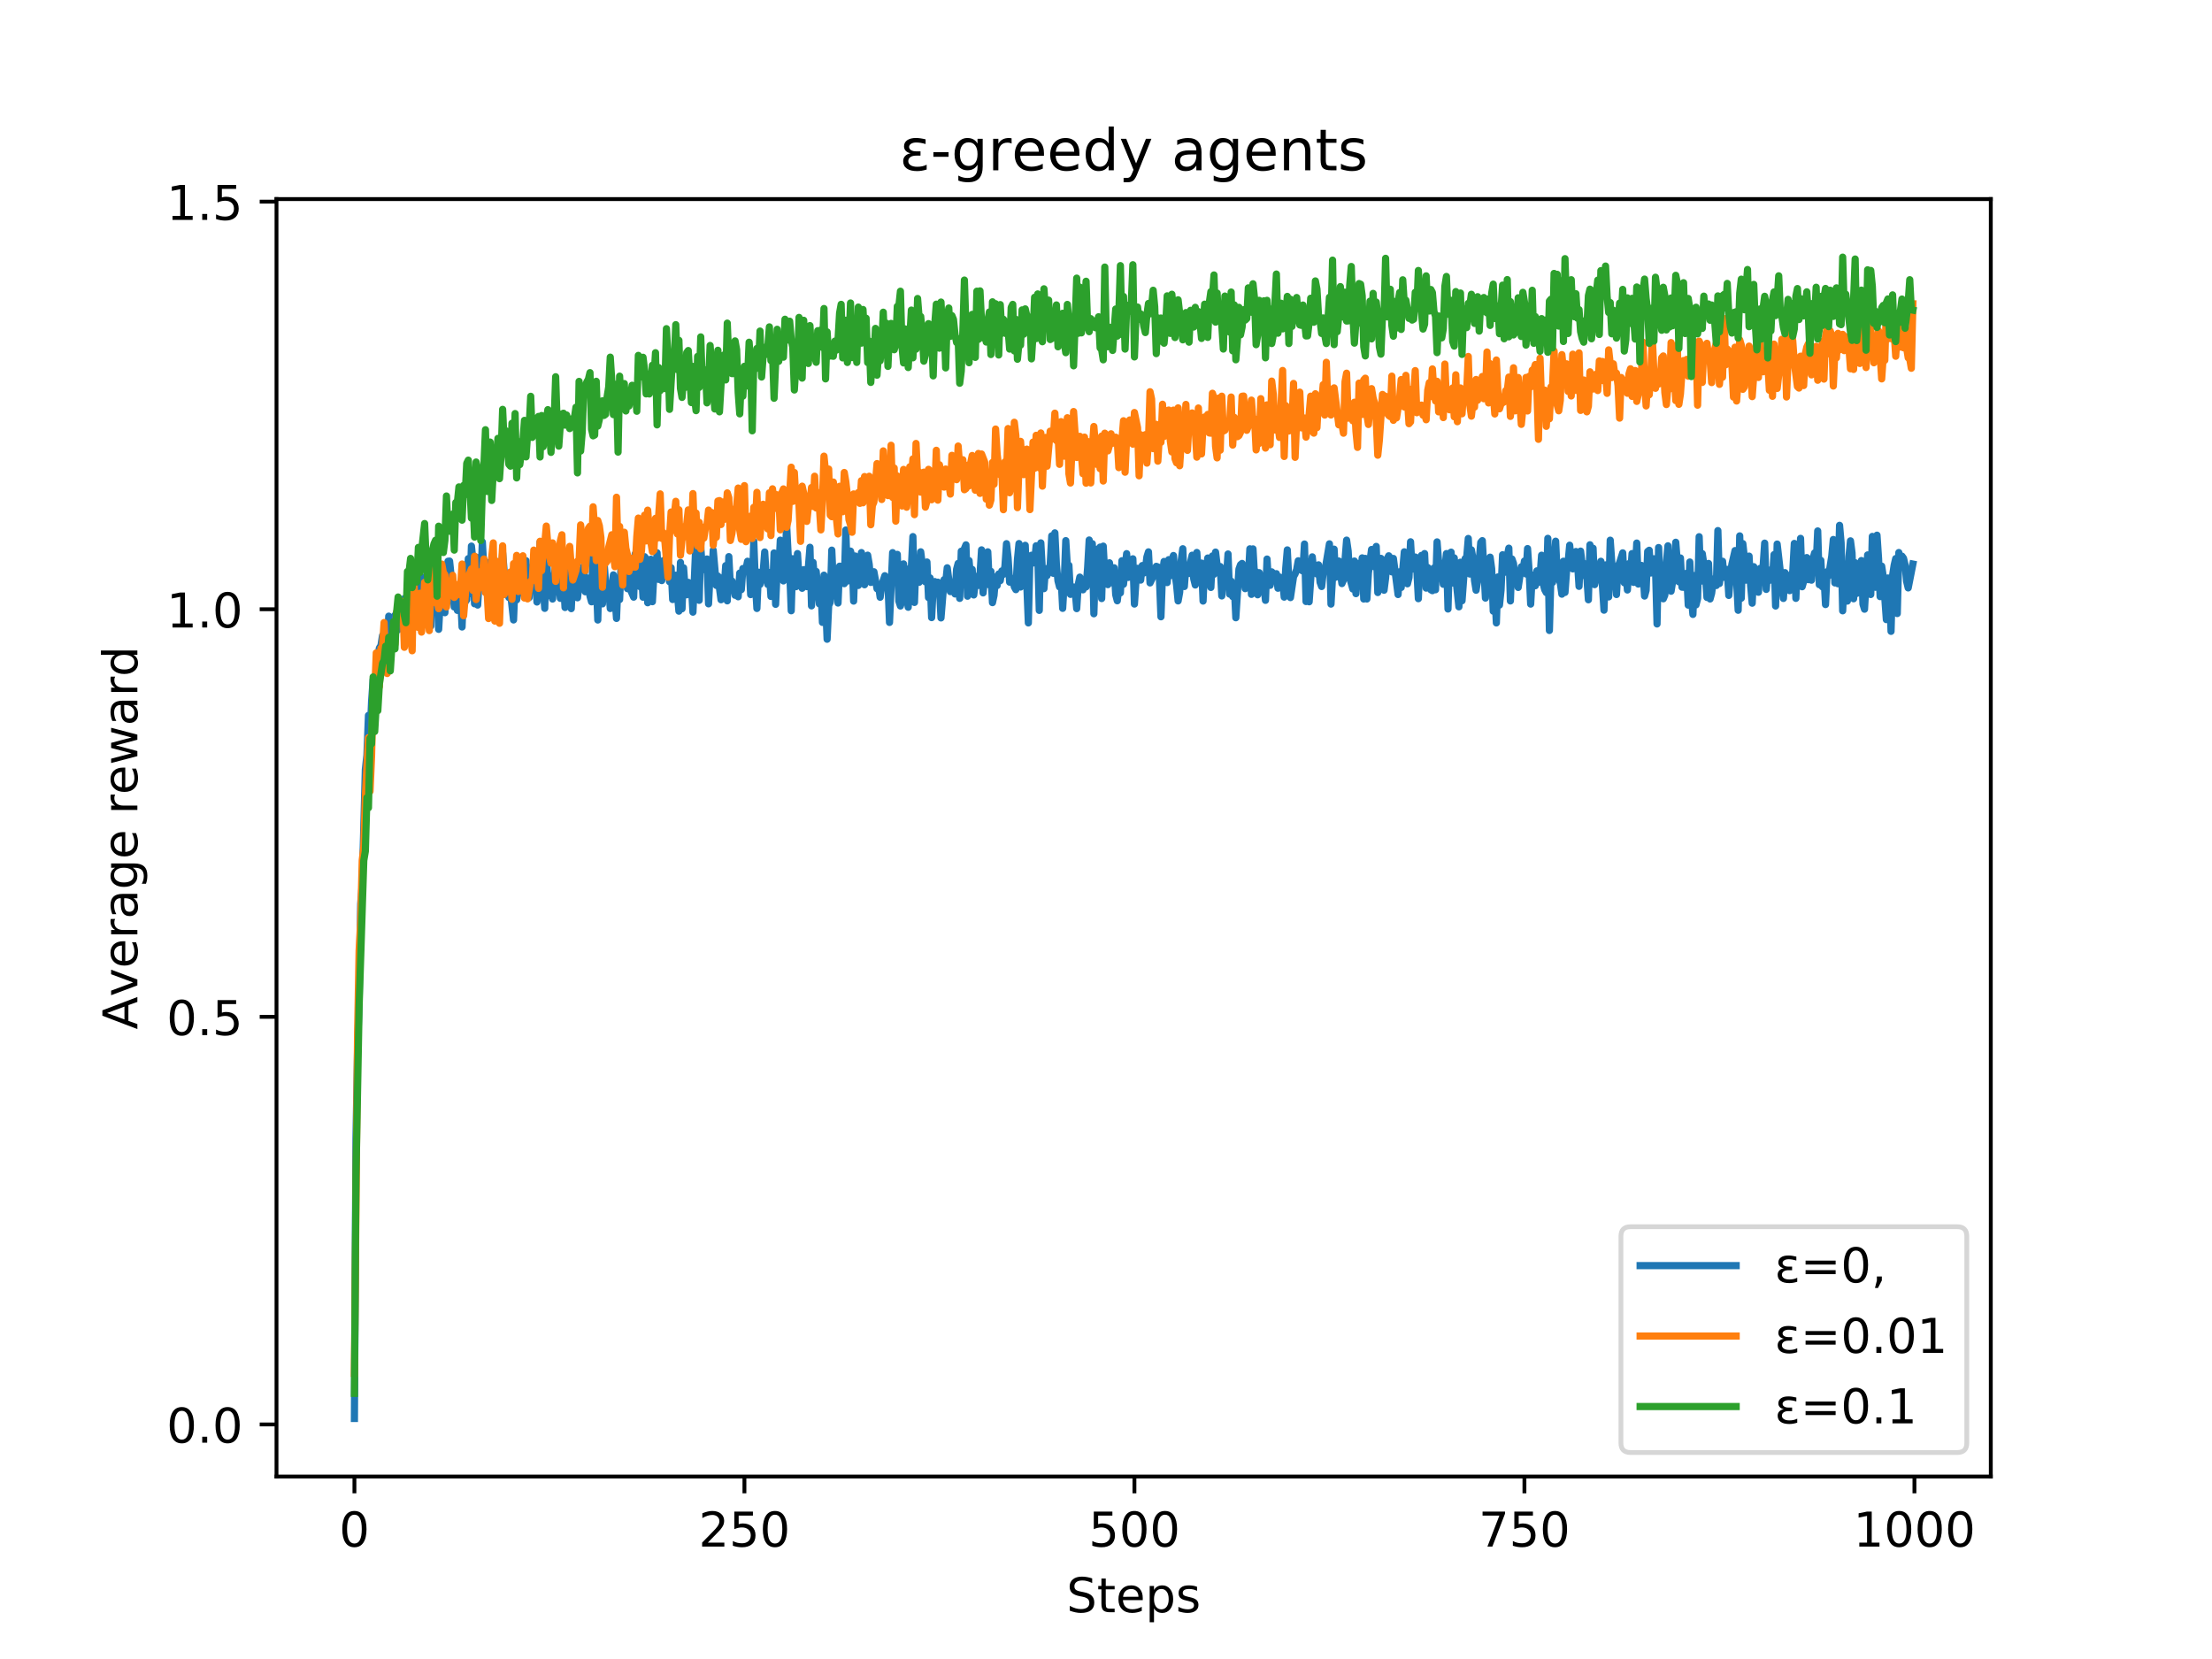 <?xml version="1.0" encoding="utf-8" standalone="no"?>
<!DOCTYPE svg PUBLIC "-//W3C//DTD SVG 1.1//EN"
  "http://www.w3.org/Graphics/SVG/1.1/DTD/svg11.dtd">
<!-- Created with matplotlib (http://matplotlib.org/) -->
<svg height="345.6pt" version="1.1" viewBox="0 0 460.8 345.6" width="460.8pt" xmlns="http://www.w3.org/2000/svg" xmlns:xlink="http://www.w3.org/1999/xlink">
 <defs>
  <style type="text/css">
*{stroke-linecap:butt;stroke-linejoin:round;}
  </style>
 </defs>
 <g id="figure_1">
  <g id="patch_1">
   <path d="M 0 345.6 
L 460.8 345.6 
L 460.8 0 
L 0 0 
z
" style="fill:#ffffff;"/>
  </g>
  <g id="axes_1">
   <g id="patch_2">
    <path d="M 57.6 307.584 
L 414.72 307.584 
L 414.72 41.472 
L 57.6 41.472 
z
" style="fill:#ffffff;"/>
   </g>
   <g id="matplotlib.axis_1">
    <g id="xtick_1">
     <g id="line2d_1">
      <defs>
       <path d="M 0 0 
L 0 3.5 
" id="m7f3185ebdd" style="stroke:#000000;stroke-width:0.8;"/>
      </defs>
      <g>
       <use style="stroke:#000000;stroke-width:0.8;" x="73.833" xlink:href="#m7f3185ebdd" y="307.584"/>
      </g>
     </g>
     <g id="text_1">
      <!-- 0 -->
      <defs>
       <path d="M 31.781 66.406 
Q 24.172 66.406 20.328 58.906 
Q 16.5 51.422 16.5 36.375 
Q 16.5 21.391 20.328 13.891 
Q 24.172 6.391 31.781 6.391 
Q 39.453 6.391 43.281 13.891 
Q 47.125 21.391 47.125 36.375 
Q 47.125 51.422 43.281 58.906 
Q 39.453 66.406 31.781 66.406 
z
M 31.781 74.219 
Q 44.047 74.219 50.516 64.516 
Q 56.984 54.828 56.984 36.375 
Q 56.984 17.969 50.516 8.266 
Q 44.047 -1.422 31.781 -1.422 
Q 19.531 -1.422 13.062 8.266 
Q 6.594 17.969 6.594 36.375 
Q 6.594 54.828 13.062 64.516 
Q 19.531 74.219 31.781 74.219 
z
" id="DejaVuSans-30"/>
      </defs>
      <g transform="translate(70.651 322.182)scale(0.1 -0.1)">
       <use xlink:href="#DejaVuSans-30"/>
      </g>
     </g>
    </g>
    <g id="xtick_2">
     <g id="line2d_2">
      <g>
       <use style="stroke:#000000;stroke-width:0.8;" x="155.078" xlink:href="#m7f3185ebdd" y="307.584"/>
      </g>
     </g>
     <g id="text_2">
      <!-- 250 -->
      <defs>
       <path d="M 19.188 8.297 
L 53.609 8.297 
L 53.609 0 
L 7.328 0 
L 7.328 8.297 
Q 12.938 14.109 22.625 23.891 
Q 32.328 33.688 34.812 36.531 
Q 39.547 41.844 41.422 45.531 
Q 43.312 49.219 43.312 52.781 
Q 43.312 58.594 39.234 62.25 
Q 35.156 65.922 28.609 65.922 
Q 23.969 65.922 18.812 64.312 
Q 13.672 62.703 7.812 59.422 
L 7.812 69.391 
Q 13.766 71.781 18.938 73 
Q 24.125 74.219 28.422 74.219 
Q 39.75 74.219 46.484 68.547 
Q 53.219 62.891 53.219 53.422 
Q 53.219 48.922 51.531 44.891 
Q 49.859 40.875 45.406 35.406 
Q 44.188 33.984 37.641 27.219 
Q 31.109 20.453 19.188 8.297 
z
" id="DejaVuSans-32"/>
       <path d="M 10.797 72.906 
L 49.516 72.906 
L 49.516 64.594 
L 19.828 64.594 
L 19.828 46.734 
Q 21.969 47.469 24.109 47.828 
Q 26.266 48.188 28.422 48.188 
Q 40.625 48.188 47.75 41.5 
Q 54.891 34.812 54.891 23.391 
Q 54.891 11.625 47.562 5.094 
Q 40.234 -1.422 26.906 -1.422 
Q 22.312 -1.422 17.547 -0.641 
Q 12.797 0.141 7.719 1.703 
L 7.719 11.625 
Q 12.109 9.234 16.797 8.062 
Q 21.484 6.891 26.703 6.891 
Q 35.156 6.891 40.078 11.328 
Q 45.016 15.766 45.016 23.391 
Q 45.016 31 40.078 35.438 
Q 35.156 39.891 26.703 39.891 
Q 22.75 39.891 18.812 39.016 
Q 14.891 38.141 10.797 36.281 
z
" id="DejaVuSans-35"/>
      </defs>
      <g transform="translate(145.534 322.182)scale(0.1 -0.1)">
       <use xlink:href="#DejaVuSans-32"/>
       <use x="63.623" xlink:href="#DejaVuSans-35"/>
       <use x="127.246" xlink:href="#DejaVuSans-30"/>
      </g>
     </g>
    </g>
    <g id="xtick_3">
     <g id="line2d_3">
      <g>
       <use style="stroke:#000000;stroke-width:0.8;" x="236.322" xlink:href="#m7f3185ebdd" y="307.584"/>
      </g>
     </g>
     <g id="text_3">
      <!-- 500 -->
      <g transform="translate(226.779 322.182)scale(0.1 -0.1)">
       <use xlink:href="#DejaVuSans-35"/>
       <use x="63.623" xlink:href="#DejaVuSans-30"/>
       <use x="127.246" xlink:href="#DejaVuSans-30"/>
      </g>
     </g>
    </g>
    <g id="xtick_4">
     <g id="line2d_4">
      <g>
       <use style="stroke:#000000;stroke-width:0.8;" x="317.567" xlink:href="#m7f3185ebdd" y="307.584"/>
      </g>
     </g>
     <g id="text_4">
      <!-- 750 -->
      <defs>
       <path d="M 8.203 72.906 
L 55.078 72.906 
L 55.078 68.703 
L 28.609 0 
L 18.312 0 
L 43.219 64.594 
L 8.203 64.594 
z
" id="DejaVuSans-37"/>
      </defs>
      <g transform="translate(308.024 322.182)scale(0.1 -0.1)">
       <use xlink:href="#DejaVuSans-37"/>
       <use x="63.623" xlink:href="#DejaVuSans-35"/>
       <use x="127.246" xlink:href="#DejaVuSans-30"/>
      </g>
     </g>
    </g>
    <g id="xtick_5">
     <g id="line2d_5">
      <g>
       <use style="stroke:#000000;stroke-width:0.8;" x="398.812" xlink:href="#m7f3185ebdd" y="307.584"/>
      </g>
     </g>
     <g id="text_5">
      <!-- 1000 -->
      <defs>
       <path d="M 12.406 8.297 
L 28.516 8.297 
L 28.516 63.922 
L 10.984 60.406 
L 10.984 69.391 
L 28.422 72.906 
L 38.281 72.906 
L 38.281 8.297 
L 54.391 8.297 
L 54.391 0 
L 12.406 0 
z
" id="DejaVuSans-31"/>
      </defs>
      <g transform="translate(386.087 322.182)scale(0.1 -0.1)">
       <use xlink:href="#DejaVuSans-31"/>
       <use x="63.623" xlink:href="#DejaVuSans-30"/>
       <use x="127.246" xlink:href="#DejaVuSans-30"/>
       <use x="190.869" xlink:href="#DejaVuSans-30"/>
      </g>
     </g>
    </g>
    <g id="text_6">
     <!-- Steps -->
     <defs>
      <path d="M 53.516 70.516 
L 53.516 60.891 
Q 47.906 63.578 42.922 64.891 
Q 37.938 66.219 33.297 66.219 
Q 25.25 66.219 20.875 63.094 
Q 16.5 59.969 16.5 54.203 
Q 16.5 49.359 19.406 46.891 
Q 22.312 44.438 30.422 42.922 
L 36.375 41.703 
Q 47.406 39.594 52.656 34.297 
Q 57.906 29 57.906 20.125 
Q 57.906 9.516 50.797 4.047 
Q 43.703 -1.422 29.984 -1.422 
Q 24.812 -1.422 18.969 -0.25 
Q 13.141 0.922 6.891 3.219 
L 6.891 13.375 
Q 12.891 10.016 18.656 8.297 
Q 24.422 6.594 29.984 6.594 
Q 38.422 6.594 43.016 9.906 
Q 47.609 13.234 47.609 19.391 
Q 47.609 24.75 44.312 27.781 
Q 41.016 30.812 33.5 32.328 
L 27.484 33.5 
Q 16.453 35.688 11.516 40.375 
Q 6.594 45.062 6.594 53.422 
Q 6.594 63.094 13.406 68.656 
Q 20.219 74.219 32.172 74.219 
Q 37.312 74.219 42.625 73.281 
Q 47.953 72.359 53.516 70.516 
z
" id="DejaVuSans-53"/>
      <path d="M 18.312 70.219 
L 18.312 54.688 
L 36.812 54.688 
L 36.812 47.703 
L 18.312 47.703 
L 18.312 18.016 
Q 18.312 11.328 20.141 9.422 
Q 21.969 7.516 27.594 7.516 
L 36.812 7.516 
L 36.812 0 
L 27.594 0 
Q 17.188 0 13.234 3.875 
Q 9.281 7.766 9.281 18.016 
L 9.281 47.703 
L 2.688 47.703 
L 2.688 54.688 
L 9.281 54.688 
L 9.281 70.219 
z
" id="DejaVuSans-74"/>
      <path d="M 56.203 29.594 
L 56.203 25.203 
L 14.891 25.203 
Q 15.484 15.922 20.484 11.062 
Q 25.484 6.203 34.422 6.203 
Q 39.594 6.203 44.453 7.469 
Q 49.312 8.734 54.109 11.281 
L 54.109 2.781 
Q 49.266 0.734 44.188 -0.344 
Q 39.109 -1.422 33.891 -1.422 
Q 20.797 -1.422 13.156 6.188 
Q 5.516 13.812 5.516 26.812 
Q 5.516 40.234 12.766 48.109 
Q 20.016 56 32.328 56 
Q 43.359 56 49.781 48.891 
Q 56.203 41.797 56.203 29.594 
z
M 47.219 32.234 
Q 47.125 39.594 43.094 43.984 
Q 39.062 48.391 32.422 48.391 
Q 24.906 48.391 20.391 44.141 
Q 15.875 39.891 15.188 32.172 
z
" id="DejaVuSans-65"/>
      <path d="M 18.109 8.203 
L 18.109 -20.797 
L 9.078 -20.797 
L 9.078 54.688 
L 18.109 54.688 
L 18.109 46.391 
Q 20.953 51.266 25.266 53.625 
Q 29.594 56 35.594 56 
Q 45.562 56 51.781 48.094 
Q 58.016 40.188 58.016 27.297 
Q 58.016 14.406 51.781 6.484 
Q 45.562 -1.422 35.594 -1.422 
Q 29.594 -1.422 25.266 0.953 
Q 20.953 3.328 18.109 8.203 
z
M 48.688 27.297 
Q 48.688 37.203 44.609 42.844 
Q 40.531 48.484 33.406 48.484 
Q 26.266 48.484 22.188 42.844 
Q 18.109 37.203 18.109 27.297 
Q 18.109 17.391 22.188 11.75 
Q 26.266 6.109 33.406 6.109 
Q 40.531 6.109 44.609 11.75 
Q 48.688 17.391 48.688 27.297 
z
" id="DejaVuSans-70"/>
      <path d="M 44.281 53.078 
L 44.281 44.578 
Q 40.484 46.531 36.375 47.5 
Q 32.281 48.484 27.875 48.484 
Q 21.188 48.484 17.844 46.438 
Q 14.5 44.391 14.5 40.281 
Q 14.5 37.156 16.891 35.375 
Q 19.281 33.594 26.516 31.984 
L 29.594 31.297 
Q 39.156 29.25 43.188 25.516 
Q 47.219 21.781 47.219 15.094 
Q 47.219 7.469 41.188 3.016 
Q 35.156 -1.422 24.609 -1.422 
Q 20.219 -1.422 15.453 -0.562 
Q 10.688 0.297 5.422 2 
L 5.422 11.281 
Q 10.406 8.688 15.234 7.391 
Q 20.062 6.109 24.812 6.109 
Q 31.156 6.109 34.562 8.281 
Q 37.984 10.453 37.984 14.406 
Q 37.984 18.062 35.516 20.016 
Q 33.062 21.969 24.703 23.781 
L 21.578 24.516 
Q 13.234 26.266 9.516 29.906 
Q 5.812 33.547 5.812 39.891 
Q 5.812 47.609 11.281 51.797 
Q 16.75 56 26.812 56 
Q 31.781 56 36.172 55.266 
Q 40.578 54.547 44.281 53.078 
z
" id="DejaVuSans-73"/>
     </defs>
     <g transform="translate(222.17 335.861)scale(0.1 -0.1)">
      <use xlink:href="#DejaVuSans-53"/>
      <use x="63.477" xlink:href="#DejaVuSans-74"/>
      <use x="102.686" xlink:href="#DejaVuSans-65"/>
      <use x="164.209" xlink:href="#DejaVuSans-70"/>
      <use x="227.686" xlink:href="#DejaVuSans-73"/>
     </g>
    </g>
   </g>
   <g id="matplotlib.axis_2">
    <g id="ytick_1">
     <g id="line2d_6">
      <defs>
       <path d="M 0 0 
L -3.5 0 
" id="mde4d2239b7" style="stroke:#000000;stroke-width:0.8;"/>
      </defs>
      <g>
       <use style="stroke:#000000;stroke-width:0.8;" x="57.6" xlink:href="#mde4d2239b7" y="296.739"/>
      </g>
     </g>
     <g id="text_7">
      <!-- 0.0 -->
      <defs>
       <path d="M 10.688 12.406 
L 21 12.406 
L 21 0 
L 10.688 0 
z
" id="DejaVuSans-2e"/>
      </defs>
      <g transform="translate(34.697 300.538)scale(0.1 -0.1)">
       <use xlink:href="#DejaVuSans-30"/>
       <use x="63.623" xlink:href="#DejaVuSans-2e"/>
       <use x="95.41" xlink:href="#DejaVuSans-30"/>
      </g>
     </g>
    </g>
    <g id="ytick_2">
     <g id="line2d_7">
      <g>
       <use style="stroke:#000000;stroke-width:0.8;" x="57.6" xlink:href="#mde4d2239b7" y="211.829"/>
      </g>
     </g>
     <g id="text_8">
      <!-- 0.5 -->
      <g transform="translate(34.697 215.628)scale(0.1 -0.1)">
       <use xlink:href="#DejaVuSans-30"/>
       <use x="63.623" xlink:href="#DejaVuSans-2e"/>
       <use x="95.41" xlink:href="#DejaVuSans-35"/>
      </g>
     </g>
    </g>
    <g id="ytick_3">
     <g id="line2d_8">
      <g>
       <use style="stroke:#000000;stroke-width:0.8;" x="57.6" xlink:href="#mde4d2239b7" y="126.919"/>
      </g>
     </g>
     <g id="text_9">
      <!-- 1.0 -->
      <g transform="translate(34.697 130.718)scale(0.1 -0.1)">
       <use xlink:href="#DejaVuSans-31"/>
       <use x="63.623" xlink:href="#DejaVuSans-2e"/>
       <use x="95.41" xlink:href="#DejaVuSans-30"/>
      </g>
     </g>
    </g>
    <g id="ytick_4">
     <g id="line2d_9">
      <g>
       <use style="stroke:#000000;stroke-width:0.8;" x="57.6" xlink:href="#mde4d2239b7" y="42.009"/>
      </g>
     </g>
     <g id="text_10">
      <!-- 1.5 -->
      <g transform="translate(34.697 45.808)scale(0.1 -0.1)">
       <use xlink:href="#DejaVuSans-31"/>
       <use x="63.623" xlink:href="#DejaVuSans-2e"/>
       <use x="95.41" xlink:href="#DejaVuSans-35"/>
      </g>
     </g>
    </g>
    <g id="text_11">
     <!-- Average reward -->
     <defs>
      <path d="M 34.188 63.188 
L 20.797 26.906 
L 47.609 26.906 
z
M 28.609 72.906 
L 39.797 72.906 
L 67.578 0 
L 57.328 0 
L 50.688 18.703 
L 17.828 18.703 
L 11.188 0 
L 0.781 0 
z
" id="DejaVuSans-41"/>
      <path d="M 2.984 54.688 
L 12.5 54.688 
L 29.594 8.797 
L 46.688 54.688 
L 56.203 54.688 
L 35.688 0 
L 23.484 0 
z
" id="DejaVuSans-76"/>
      <path d="M 41.109 46.297 
Q 39.594 47.172 37.812 47.578 
Q 36.031 48 33.891 48 
Q 26.266 48 22.188 43.047 
Q 18.109 38.094 18.109 28.812 
L 18.109 0 
L 9.078 0 
L 9.078 54.688 
L 18.109 54.688 
L 18.109 46.188 
Q 20.953 51.172 25.484 53.578 
Q 30.031 56 36.531 56 
Q 37.453 56 38.578 55.875 
Q 39.703 55.766 41.062 55.516 
z
" id="DejaVuSans-72"/>
      <path d="M 34.281 27.484 
Q 23.391 27.484 19.188 25 
Q 14.984 22.516 14.984 16.5 
Q 14.984 11.719 18.141 8.906 
Q 21.297 6.109 26.703 6.109 
Q 34.188 6.109 38.703 11.406 
Q 43.219 16.703 43.219 25.484 
L 43.219 27.484 
z
M 52.203 31.203 
L 52.203 0 
L 43.219 0 
L 43.219 8.297 
Q 40.141 3.328 35.547 0.953 
Q 30.953 -1.422 24.312 -1.422 
Q 15.922 -1.422 10.953 3.297 
Q 6 8.016 6 15.922 
Q 6 25.141 12.172 29.828 
Q 18.359 34.516 30.609 34.516 
L 43.219 34.516 
L 43.219 35.406 
Q 43.219 41.609 39.141 45 
Q 35.062 48.391 27.688 48.391 
Q 23 48.391 18.547 47.266 
Q 14.109 46.141 10.016 43.891 
L 10.016 52.203 
Q 14.938 54.109 19.578 55.047 
Q 24.219 56 28.609 56 
Q 40.484 56 46.344 49.844 
Q 52.203 43.703 52.203 31.203 
z
" id="DejaVuSans-61"/>
      <path d="M 45.406 27.984 
Q 45.406 37.75 41.375 43.109 
Q 37.359 48.484 30.078 48.484 
Q 22.859 48.484 18.828 43.109 
Q 14.797 37.75 14.797 27.984 
Q 14.797 18.266 18.828 12.891 
Q 22.859 7.516 30.078 7.516 
Q 37.359 7.516 41.375 12.891 
Q 45.406 18.266 45.406 27.984 
z
M 54.391 6.781 
Q 54.391 -7.172 48.188 -13.984 
Q 42 -20.797 29.203 -20.797 
Q 24.469 -20.797 20.266 -20.094 
Q 16.062 -19.391 12.109 -17.922 
L 12.109 -9.188 
Q 16.062 -11.328 19.922 -12.344 
Q 23.781 -13.375 27.781 -13.375 
Q 36.625 -13.375 41.016 -8.766 
Q 45.406 -4.156 45.406 5.172 
L 45.406 9.625 
Q 42.625 4.781 38.281 2.391 
Q 33.938 0 27.875 0 
Q 17.828 0 11.672 7.656 
Q 5.516 15.328 5.516 27.984 
Q 5.516 40.672 11.672 48.328 
Q 17.828 56 27.875 56 
Q 33.938 56 38.281 53.609 
Q 42.625 51.219 45.406 46.391 
L 45.406 54.688 
L 54.391 54.688 
z
" id="DejaVuSans-67"/>
      <path id="DejaVuSans-20"/>
      <path d="M 4.203 54.688 
L 13.188 54.688 
L 24.422 12.016 
L 35.594 54.688 
L 46.188 54.688 
L 57.422 12.016 
L 68.609 54.688 
L 77.594 54.688 
L 63.281 0 
L 52.688 0 
L 40.922 44.828 
L 29.109 0 
L 18.5 0 
z
" id="DejaVuSans-77"/>
      <path d="M 45.406 46.391 
L 45.406 75.984 
L 54.391 75.984 
L 54.391 0 
L 45.406 0 
L 45.406 8.203 
Q 42.578 3.328 38.25 0.953 
Q 33.938 -1.422 27.875 -1.422 
Q 17.969 -1.422 11.734 6.484 
Q 5.516 14.406 5.516 27.297 
Q 5.516 40.188 11.734 48.094 
Q 17.969 56 27.875 56 
Q 33.938 56 38.25 53.625 
Q 42.578 51.266 45.406 46.391 
z
M 14.797 27.297 
Q 14.797 17.391 18.875 11.75 
Q 22.953 6.109 30.078 6.109 
Q 37.203 6.109 41.297 11.75 
Q 45.406 17.391 45.406 27.297 
Q 45.406 37.203 41.297 42.844 
Q 37.203 48.484 30.078 48.484 
Q 22.953 48.484 18.875 42.844 
Q 14.797 37.203 14.797 27.297 
z
" id="DejaVuSans-64"/>
     </defs>
     <g transform="translate(28.617 214.452)rotate(-90)scale(0.1 -0.1)">
      <use xlink:href="#DejaVuSans-41"/>
      <use x="68.33" xlink:href="#DejaVuSans-76"/>
      <use x="127.51" xlink:href="#DejaVuSans-65"/>
      <use x="189.033" xlink:href="#DejaVuSans-72"/>
      <use x="230.146" xlink:href="#DejaVuSans-61"/>
      <use x="291.426" xlink:href="#DejaVuSans-67"/>
      <use x="354.902" xlink:href="#DejaVuSans-65"/>
      <use x="416.426" xlink:href="#DejaVuSans-20"/>
      <use x="448.213" xlink:href="#DejaVuSans-72"/>
      <use x="489.295" xlink:href="#DejaVuSans-65"/>
      <use x="550.818" xlink:href="#DejaVuSans-77"/>
      <use x="632.605" xlink:href="#DejaVuSans-61"/>
      <use x="693.885" xlink:href="#DejaVuSans-72"/>
      <use x="734.982" xlink:href="#DejaVuSans-64"/>
     </g>
    </g>
   </g>
   <g id="line2d_10">
    <path clip-path="url(#pad7a68a395)" d="M 73.833 295.488 
L 74.158 237.278 
L 74.483 218.796 
L 74.808 208.367 
L 75.133 188.308 
L 75.458 184.364 
L 76.108 160.334 
L 76.433 157.317 
L 76.758 149.028 
L 77.083 153.726 
L 77.408 146.146 
L 77.732 141.56 
L 78.057 146.388 
L 78.707 136.77 
L 79.032 134.984 
L 79.357 134.496 
L 79.682 132.409 
L 80.007 133.196 
L 80.332 134.956 
L 80.657 135.036 
L 80.982 128.355 
L 81.307 136.912 
L 81.632 133.447 
L 81.957 133.02 
L 82.282 128.173 
L 82.607 130.682 
L 82.932 131.191 
L 83.257 130.215 
L 83.907 129.994 
L 84.232 124.689 
L 84.557 131.285 
L 84.882 128.659 
L 85.207 121.504 
L 85.532 132.92 
L 85.857 129.722 
L 86.182 120.608 
L 86.507 128.494 
L 86.832 124.581 
L 87.157 130.446 
L 87.482 126.697 
L 87.807 120.157 
L 88.132 122.206 
L 88.457 125.567 
L 88.782 124.375 
L 89.107 120.354 
L 89.432 122.933 
L 89.757 130.409 
L 90.082 119.772 
L 90.407 124.394 
L 91.057 114.92 
L 91.382 131.104 
L 92.032 119.398 
L 92.357 120.37 
L 92.682 127.636 
L 93.007 118.949 
L 93.331 116.92 
L 93.656 116.885 
L 93.981 120.019 
L 94.306 121.919 
L 94.631 126.444 
L 94.956 125.647 
L 95.281 127.155 
L 95.606 123.943 
L 95.931 123.834 
L 96.256 130.613 
L 96.581 122.047 
L 96.906 125.385 
L 97.231 124.939 
L 97.556 116.37 
L 97.881 123.672 
L 98.206 113.761 
L 98.531 116.872 
L 98.856 125.78 
L 99.181 116.054 
L 99.506 126.044 
L 99.831 120.433 
L 100.156 121.86 
L 100.481 112.898 
L 100.806 118.576 
L 101.131 119.785 
L 101.456 117.168 
L 101.781 122.417 
L 102.106 121.032 
L 102.431 125.432 
L 102.756 119.025 
L 103.081 122.061 
L 103.406 116.945 
L 103.731 122.304 
L 104.056 123.089 
L 104.381 121.604 
L 104.706 115.188 
L 105.356 122.923 
L 105.681 121.714 
L 106.006 124.479 
L 106.331 123.299 
L 106.981 129.147 
L 107.306 120.96 
L 107.631 124.956 
L 108.281 121.359 
L 108.606 121.003 
L 108.931 123.608 
L 109.255 121.481 
L 109.58 116.796 
L 109.905 123.522 
L 110.23 124.487 
L 110.555 119.117 
L 110.88 119.621 
L 111.205 117.025 
L 111.53 117.074 
L 111.855 125.411 
L 112.18 121.482 
L 112.505 112.944 
L 113.48 126.733 
L 113.805 114.117 
L 114.13 121.559 
L 114.455 124.068 
L 114.78 122.328 
L 115.105 124.79 
L 115.43 120.227 
L 115.755 117.804 
L 116.08 121.989 
L 116.405 120.863 
L 116.73 124.649 
L 117.055 124.314 
L 117.38 120.753 
L 117.705 126.552 
L 118.03 120.674 
L 118.355 118.786 
L 118.68 120.63 
L 119.005 126.79 
L 119.33 120.1 
L 119.655 124.221 
L 119.98 123.165 
L 120.305 124.529 
L 120.955 118.745 
L 121.28 121.593 
L 121.605 117.919 
L 121.93 123.277 
L 122.255 120.542 
L 122.58 120.444 
L 122.905 124.182 
L 123.23 125.368 
L 123.555 114.226 
L 123.88 125.341 
L 124.205 120.308 
L 124.53 129.16 
L 124.855 116.11 
L 125.179 116.753 
L 125.504 125.802 
L 125.829 117.003 
L 126.154 121.434 
L 126.479 122.247 
L 126.804 122.533 
L 127.129 126.767 
L 127.454 122.28 
L 127.779 119.755 
L 128.429 128.829 
L 128.754 121.027 
L 129.079 124.898 
L 129.404 117.15 
L 129.729 116.894 
L 130.054 120.872 
L 130.379 117.717 
L 130.704 122.631 
L 131.029 119.188 
L 131.354 122.894 
L 132.004 124.397 
L 132.329 115.366 
L 132.654 121.455 
L 132.979 115.297 
L 133.304 122.202 
L 133.629 119.241 
L 133.954 124.411 
L 134.279 115.968 
L 134.604 116.387 
L 134.929 125.568 
L 135.254 123.392 
L 135.579 116.505 
L 135.904 125.345 
L 136.229 119.299 
L 136.554 120.607 
L 136.879 115.15 
L 137.204 120.694 
L 137.529 119.83 
L 137.854 120.947 
L 138.179 116.779 
L 138.504 118.452 
L 138.829 118.099 
L 139.154 116.253 
L 139.479 121.18 
L 139.804 118.263 
L 140.129 124.893 
L 140.779 119.828 
L 141.428 127.316 
L 141.753 117.167 
L 142.078 126.82 
L 142.403 118.287 
L 142.728 122.675 
L 143.053 123.903 
L 143.378 121.311 
L 143.703 123.75 
L 144.028 122.038 
L 144.353 127.523 
L 145.003 112.351 
L 145.328 114.777 
L 145.653 125.058 
L 145.978 113.859 
L 146.303 118.518 
L 146.628 118.668 
L 146.953 118.337 
L 147.278 116.447 
L 147.603 125.793 
L 147.928 119.324 
L 148.253 120.844 
L 148.578 114.618 
L 149.228 121.956 
L 149.553 120.005 
L 150.203 124.936 
L 150.528 120.347 
L 150.853 122.635 
L 151.178 117.827 
L 151.503 125.165 
L 151.828 115.953 
L 152.153 122.129 
L 152.478 121.028 
L 152.803 122.084 
L 153.128 124.008 
L 153.453 123.051 
L 153.778 124.319 
L 154.103 119.381 
L 154.428 122.838 
L 154.753 118.432 
L 155.078 118.602 
L 155.403 118.53 
L 155.728 116.919 
L 156.053 117.674 
L 156.378 123.868 
L 156.703 122.451 
L 157.027 112.741 
L 157.352 121.331 
L 157.677 126.756 
L 158.002 119.206 
L 158.327 121.744 
L 158.652 119.321 
L 158.977 119.221 
L 159.302 114.986 
L 159.627 120.321 
L 159.952 121.754 
L 160.277 119.264 
L 160.602 124.253 
L 160.927 124.077 
L 161.252 115.189 
L 161.577 125.891 
L 161.902 118.476 
L 162.227 119.215 
L 162.552 112.524 
L 163.202 121.018 
L 163.527 120.28 
L 163.852 109.014 
L 164.177 115.403 
L 164.502 118.713 
L 164.827 127.234 
L 165.152 116.391 
L 165.477 120.542 
L 165.802 122.226 
L 166.127 115.32 
L 166.452 120.305 
L 166.777 118.691 
L 167.102 122.548 
L 167.427 118.668 
L 167.752 118.869 
L 168.077 122.207 
L 168.727 114.008 
L 169.052 126.21 
L 169.377 117.156 
L 169.702 120.973 
L 170.027 119.038 
L 170.677 125.793 
L 171.002 122.074 
L 171.327 129.654 
L 171.652 119.818 
L 171.977 124.979 
L 172.302 133.166 
L 172.627 126.149 
L 172.951 125.461 
L 173.276 114.603 
L 173.601 121.773 
L 173.926 119.955 
L 174.576 125.623 
L 174.901 117.952 
L 175.226 117.98 
L 175.876 121.588 
L 176.201 110.403 
L 176.526 121.059 
L 176.851 114.779 
L 177.176 114.805 
L 177.501 116.032 
L 177.826 125.222 
L 178.151 115.818 
L 178.476 116.707 
L 178.801 121.959 
L 179.451 115.111 
L 179.776 120.398 
L 180.101 121.815 
L 180.426 117.8 
L 180.751 115.654 
L 181.076 117.581 
L 181.401 121.331 
L 181.726 119.199 
L 182.051 119.106 
L 182.701 122.642 
L 183.026 122.122 
L 183.351 124.419 
L 183.676 121.934 
L 184.326 119.932 
L 184.651 121.858 
L 184.976 121.521 
L 185.301 129.665 
L 185.951 115.122 
L 186.276 120.987 
L 186.601 117.305 
L 186.926 115.488 
L 187.251 125.244 
L 187.576 126.24 
L 187.901 124.966 
L 188.226 117.466 
L 188.55 122.051 
L 189.2 126.503 
L 189.525 118.396 
L 189.85 118.324 
L 190.175 111.782 
L 190.5 125.499 
L 190.825 116.589 
L 191.475 121.304 
L 191.8 114.95 
L 192.125 117.538 
L 192.45 118.843 
L 192.775 121.205 
L 193.1 117.076 
L 193.425 124.49 
L 193.75 120.385 
L 194.075 128.66 
L 194.4 122.365 
L 194.725 121.15 
L 195.05 122.786 
L 195.375 121.275 
L 195.7 122.422 
L 196.025 128.724 
L 196.675 120.749 
L 197 121.433 
L 197.325 118.281 
L 197.975 123.245 
L 198.3 122.971 
L 198.625 121.348 
L 198.95 123.733 
L 199.275 118.58 
L 199.6 117.367 
L 199.925 124.654 
L 200.25 114.825 
L 200.575 118.07 
L 200.9 114.296 
L 201.225 113.501 
L 201.55 124.202 
L 201.875 116.782 
L 202.2 120.608 
L 202.525 118.611 
L 202.85 123.942 
L 203.175 121.388 
L 203.5 120.062 
L 203.825 121.957 
L 204.15 119.821 
L 204.474 114.547 
L 204.799 123.51 
L 205.124 119.782 
L 205.449 119.11 
L 205.774 114.956 
L 206.099 121.853 
L 206.424 119.02 
L 206.749 125.542 
L 207.074 124.034 
L 207.399 120.18 
L 207.724 121.979 
L 208.049 119.568 
L 208.374 120.958 
L 208.699 118.939 
L 209.024 119.643 
L 209.349 117.935 
L 209.674 113.258 
L 209.999 116.159 
L 210.324 121.274 
L 210.649 120.425 
L 210.974 120.589 
L 211.299 122.254 
L 211.624 122.835 
L 211.949 116.611 
L 212.274 113.232 
L 212.599 122.288 
L 212.924 113.967 
L 213.249 116.603 
L 213.574 113.599 
L 214.224 129.764 
L 214.549 116.293 
L 214.874 115.668 
L 215.199 117.287 
L 215.524 117.082 
L 215.849 113.695 
L 216.174 115.111 
L 216.499 127.157 
L 216.824 113.09 
L 217.149 118.89 
L 217.474 122.63 
L 217.799 118.51 
L 218.124 119.907 
L 218.449 118.536 
L 218.774 117.675 
L 219.099 111.622 
L 219.424 119.43 
L 219.749 111.005 
L 220.074 117.677 
L 220.398 121.006 
L 220.723 122.265 
L 221.048 120.414 
L 221.373 126.734 
L 221.698 121.25 
L 222.023 112.623 
L 222.348 117.911 
L 222.673 117.758 
L 222.998 123.816 
L 223.323 122.513 
L 223.648 122.284 
L 223.973 123.076 
L 224.298 126.789 
L 224.623 121.731 
L 224.948 120.224 
L 225.273 122.409 
L 225.598 122.869 
L 225.923 121.879 
L 226.248 122.27 
L 226.573 118.265 
L 226.898 112.491 
L 227.223 117.473 
L 227.548 113.254 
L 227.873 127.86 
L 228.198 117.336 
L 228.523 114.418 
L 228.848 121.753 
L 229.173 113.969 
L 229.498 124.69 
L 229.823 113.769 
L 230.148 119.712 
L 230.473 121.495 
L 230.798 121.792 
L 231.123 117.242 
L 231.448 120.417 
L 231.773 121.42 
L 232.098 118.276 
L 232.423 123.892 
L 232.748 125.155 
L 233.073 122.449 
L 233.398 123.51 
L 233.723 116.809 
L 234.048 121.714 
L 234.698 115.335 
L 235.023 120.289 
L 235.348 118.654 
L 235.998 116.408 
L 236.322 125.836 
L 236.647 121.019 
L 236.972 118.385 
L 237.622 120.848 
L 237.947 117.818 
L 238.272 119.372 
L 238.597 118.603 
L 238.922 116.001 
L 239.247 114.961 
L 239.572 121.432 
L 240.222 120.079 
L 240.872 117.975 
L 241.197 118.101 
L 241.522 120.312 
L 241.847 128.488 
L 242.172 119.454 
L 242.497 116.96 
L 242.822 121.284 
L 243.147 121.361 
L 243.472 116.583 
L 243.797 119.929 
L 244.122 116.721 
L 244.447 115.726 
L 244.772 119.57 
L 245.097 121.793 
L 245.422 125.183 
L 245.747 123.378 
L 246.072 116.748 
L 246.397 114.314 
L 246.722 122.185 
L 247.047 117.8 
L 247.372 117.96 
L 247.697 119.467 
L 248.022 117.087 
L 248.347 115.661 
L 248.672 120.565 
L 248.997 121.867 
L 249.322 115.09 
L 249.647 119.869 
L 249.972 118.051 
L 250.297 117.301 
L 250.622 125.212 
L 250.947 117.501 
L 251.272 118.631 
L 251.597 116.244 
L 251.922 118.279 
L 252.246 122.379 
L 252.571 115.815 
L 252.896 119.633 
L 253.221 115.011 
L 253.546 117.715 
L 253.871 118.782 
L 254.196 118.018 
L 254.521 124.144 
L 254.846 119.381 
L 255.171 118.914 
L 255.496 120.22 
L 255.821 115.405 
L 256.146 123.766 
L 256.471 121.061 
L 256.796 124.292 
L 257.121 121.917 
L 257.446 128.688 
L 258.096 118.557 
L 258.421 117.648 
L 258.746 117.376 
L 259.396 122.628 
L 259.721 118.608 
L 260.046 120.439 
L 260.371 114.328 
L 260.696 123.821 
L 261.021 114.345 
L 261.346 120.044 
L 261.671 119.115 
L 261.996 123.908 
L 262.321 119.301 
L 262.646 121.375 
L 262.971 119.991 
L 263.296 122.004 
L 263.621 125.064 
L 263.946 116.46 
L 264.271 121.858 
L 264.596 121.941 
L 264.921 119.124 
L 265.246 119.45 
L 265.571 120.34 
L 265.896 119.505 
L 266.221 122.539 
L 266.546 120.195 
L 266.871 121.405 
L 267.196 120.897 
L 267.521 124.39 
L 267.846 118.335 
L 268.17 114.552 
L 268.495 121.189 
L 268.82 124.488 
L 269.47 120.123 
L 269.795 119.543 
L 270.12 118.632 
L 270.445 116.822 
L 270.77 117.473 
L 271.095 118.785 
L 271.42 118.957 
L 271.745 113.329 
L 272.07 125.308 
L 272.395 116.976 
L 272.72 125.361 
L 273.37 116.002 
L 273.695 119.268 
L 274.02 118.909 
L 274.345 119.582 
L 274.67 117.667 
L 274.995 121.287 
L 275.32 122.182 
L 275.645 119.31 
L 275.97 119.082 
L 276.945 113.29 
L 277.27 125.843 
L 277.92 114.403 
L 278.245 120.248 
L 278.57 119.966 
L 278.895 116.866 
L 279.545 121.571 
L 279.87 120.807 
L 280.52 112.518 
L 280.845 114.778 
L 281.17 120.358 
L 281.82 122.706 
L 282.145 116.875 
L 282.47 123.669 
L 282.795 117.379 
L 283.12 120.652 
L 283.445 120.415 
L 283.769 116.215 
L 284.094 124.785 
L 284.419 116.322 
L 284.744 124.78 
L 285.069 119.354 
L 285.719 114.467 
L 286.044 117.957 
L 286.369 118.086 
L 286.694 113.829 
L 287.019 123.435 
L 287.344 121.024 
L 287.669 116.318 
L 288.319 122.955 
L 288.644 120.442 
L 288.969 116.417 
L 289.294 115.78 
L 289.619 116.213 
L 289.944 119.136 
L 290.269 116.333 
L 291.244 123.853 
L 291.569 119.117 
L 291.894 122.381 
L 292.544 114.951 
L 292.869 117.585 
L 293.194 121.614 
L 293.519 120.298 
L 293.844 112.866 
L 294.169 118.557 
L 294.494 116.781 
L 294.819 116.035 
L 295.144 118.583 
L 295.469 124.716 
L 295.794 116.257 
L 296.119 115.701 
L 296.444 119.311 
L 296.769 115.317 
L 297.094 122.517 
L 297.419 118.219 
L 297.744 121.313 
L 298.069 122.861 
L 298.394 123.046 
L 298.719 118.322 
L 299.044 122.857 
L 299.369 112.886 
L 299.693 117.084 
L 300.018 117.253 
L 300.343 118.608 
L 300.668 121.719 
L 301.318 115.321 
L 301.643 126.87 
L 301.968 115.266 
L 302.293 115.025 
L 302.618 121.449 
L 302.943 116.219 
L 303.268 120.386 
L 303.918 126.411 
L 304.243 117.123 
L 304.568 125.156 
L 305.218 116.37 
L 305.543 116.065 
L 305.868 112.176 
L 306.193 119.583 
L 306.518 114.544 
L 306.843 116.349 
L 307.168 120.938 
L 307.493 122.955 
L 307.818 120.897 
L 308.468 113 
L 308.793 112.627 
L 309.443 124.591 
L 309.768 117.748 
L 310.093 119.452 
L 310.418 116.067 
L 310.743 118.489 
L 311.068 127.318 
L 311.393 122.952 
L 311.718 129.768 
L 312.043 120.185 
L 312.368 126.051 
L 312.693 122.93 
L 313.018 115.565 
L 313.343 119.258 
L 313.668 115.636 
L 313.993 115.769 
L 314.318 114.191 
L 314.643 125.189 
L 314.968 116.451 
L 315.293 117.404 
L 315.617 121.213 
L 315.942 118.927 
L 316.267 122.377 
L 316.917 118.071 
L 317.242 118.951 
L 317.567 116.868 
L 317.892 119.57 
L 318.217 114.279 
L 318.542 119.004 
L 318.867 125.844 
L 319.192 119.792 
L 319.517 120.08 
L 319.842 122.019 
L 320.167 118.918 
L 320.492 121.306 
L 320.817 120.072 
L 321.142 115.662 
L 321.467 121.542 
L 321.792 122.843 
L 322.117 123.45 
L 322.442 112.145 
L 322.767 131.338 
L 323.092 119.721 
L 323.417 121.342 
L 324.067 112.738 
L 324.392 119.701 
L 325.042 121.454 
L 325.367 123.778 
L 325.692 116.912 
L 326.017 123.413 
L 326.342 119.016 
L 326.667 117.088 
L 326.992 113.574 
L 327.317 116.959 
L 327.642 118.51 
L 327.967 117.089 
L 328.292 114.891 
L 328.617 117.127 
L 328.942 122.149 
L 329.267 114.808 
L 329.592 117.607 
L 329.917 117.334 
L 330.242 120.014 
L 330.567 120.187 
L 330.892 124.944 
L 331.217 113.485 
L 331.541 116.442 
L 331.866 114.207 
L 332.191 121.796 
L 332.841 118.73 
L 333.166 120.142 
L 333.491 116.925 
L 334.141 127.11 
L 334.466 117.681 
L 334.791 118.504 
L 335.116 124.352 
L 335.441 112.53 
L 335.766 117.242 
L 336.091 118.757 
L 336.416 119.705 
L 336.741 123.852 
L 337.066 117.98 
L 337.391 117.229 
L 338.041 115.17 
L 338.366 121.41 
L 338.691 118.783 
L 339.016 122.905 
L 339.341 117.41 
L 339.666 119.607 
L 339.991 115.323 
L 340.316 121.323 
L 340.641 119.655 
L 340.966 113.127 
L 341.291 121.671 
L 341.616 121.498 
L 341.941 117.783 
L 342.266 119.055 
L 342.591 124.168 
L 342.916 122.967 
L 343.241 114.885 
L 343.566 114.631 
L 343.891 119.367 
L 344.216 119.21 
L 344.541 116.4 
L 344.866 118.042 
L 345.191 129.984 
L 345.516 114.06 
L 345.841 121.702 
L 346.166 121.715 
L 346.491 124.739 
L 346.816 123.968 
L 347.141 117.2 
L 347.465 113.7 
L 347.79 122.889 
L 348.115 123.167 
L 348.765 119.163 
L 349.09 112.962 
L 349.74 121.2 
L 350.065 116.237 
L 350.39 122.32 
L 350.715 122.34 
L 351.04 122.127 
L 351.365 119.411 
L 351.69 126.056 
L 352.015 117.076 
L 352.34 124.588 
L 352.665 127.994 
L 352.99 119.892 
L 353.315 126.002 
L 353.64 124.701 
L 353.965 111.805 
L 354.29 121.089 
L 354.615 115.33 
L 355.265 119.689 
L 355.59 124.455 
L 355.915 117.375 
L 356.24 124.777 
L 356.565 123.584 
L 356.89 121.091 
L 357.215 120.502 
L 357.54 121.972 
L 357.865 110.532 
L 358.19 121.557 
L 358.515 118.615 
L 358.84 116.92 
L 359.165 120.267 
L 359.49 119.748 
L 359.815 118.618 
L 360.14 124.037 
L 360.465 119.742 
L 360.79 117.516 
L 361.44 114.695 
L 362.09 127.131 
L 362.415 111.631 
L 362.74 124.62 
L 363.065 113.243 
L 363.389 116.175 
L 363.714 120.859 
L 364.039 119.394 
L 364.364 115.848 
L 364.689 121.98 
L 365.014 125.655 
L 365.339 118.049 
L 365.664 121.546 
L 365.989 119.387 
L 366.314 123.379 
L 366.639 118.414 
L 366.964 118.834 
L 367.289 117.949 
L 367.614 113.147 
L 367.939 122.782 
L 368.264 118.689 
L 368.589 120.917 
L 368.914 120.322 
L 369.239 120.597 
L 369.564 115.534 
L 369.889 126.245 
L 370.214 113.335 
L 371.514 124.668 
L 371.839 119.289 
L 372.489 120.918 
L 372.814 123.04 
L 373.139 119.845 
L 373.464 119.105 
L 373.789 113.207 
L 374.114 124.647 
L 374.439 116.871 
L 374.764 120.365 
L 375.089 112.151 
L 375.414 122.231 
L 375.739 121.124 
L 376.389 116.153 
L 376.714 120.755 
L 377.039 116.632 
L 377.364 120.862 
L 377.689 116.327 
L 378.014 115.179 
L 378.339 117.661 
L 378.664 110.605 
L 378.989 121.797 
L 379.313 116.731 
L 379.638 122.246 
L 379.963 120.012 
L 380.288 125.94 
L 380.613 119.105 
L 380.938 119.939 
L 381.588 115.862 
L 381.913 112.386 
L 382.238 121.431 
L 382.563 119.286 
L 382.888 121.607 
L 383.213 109.436 
L 383.538 113.125 
L 383.863 127.245 
L 384.188 119.815 
L 384.513 117.5 
L 384.838 125.221 
L 385.163 115.999 
L 385.488 112.668 
L 385.813 115.186 
L 386.138 124.734 
L 386.463 117.219 
L 386.788 123.628 
L 387.113 122.93 
L 387.438 120.808 
L 387.763 116.774 
L 388.088 125.849 
L 388.413 126.908 
L 389.063 115.598 
L 389.388 118.286 
L 389.713 123.849 
L 390.038 111.746 
L 390.363 121.229 
L 390.688 122.338 
L 391.013 111.488 
L 391.338 116.357 
L 391.663 124.287 
L 391.988 117.929 
L 392.313 120.098 
L 392.963 129.08 
L 393.288 120.408 
L 393.613 120.719 
L 393.938 131.521 
L 394.263 119.863 
L 394.588 117.739 
L 394.912 116.359 
L 395.237 127.81 
L 395.562 115.102 
L 395.887 117.442 
L 396.212 115.85 
L 396.537 116.297 
L 396.862 117.655 
L 397.187 121.129 
L 397.512 122.472 
L 398.487 117.504 
L 398.487 117.504 
" style="fill:none;stroke:#1f77b4;stroke-linecap:square;stroke-width:1.5;"/>
   </g>
   <g id="line2d_11">
    <path clip-path="url(#pad7a68a395)" d="M 73.833 286.091 
L 74.483 215.824 
L 74.808 198.048 
L 75.133 191.923 
L 75.458 179.206 
L 75.783 176.495 
L 76.108 165.957 
L 76.758 153.666 
L 77.083 164.845 
L 77.408 157.446 
L 77.732 144.44 
L 78.057 144.524 
L 78.382 136.003 
L 78.707 142.335 
L 79.032 143.017 
L 79.357 135.04 
L 79.682 134.748 
L 80.007 129.688 
L 80.332 137.609 
L 80.657 140.305 
L 80.982 134.634 
L 81.632 135.167 
L 81.957 133.571 
L 82.282 134.215 
L 82.607 127.53 
L 82.932 128.099 
L 83.257 126.333 
L 83.582 128.008 
L 83.907 125.292 
L 84.232 134.846 
L 84.557 125.322 
L 85.207 130.198 
L 85.857 135.569 
L 86.182 119.711 
L 86.507 127.951 
L 86.832 128.277 
L 87.157 130.722 
L 87.482 123.592 
L 87.807 131.681 
L 88.132 128.028 
L 88.457 121.312 
L 88.782 126.579 
L 89.107 126.706 
L 89.432 131.369 
L 89.757 121.797 
L 90.082 117.614 
L 90.407 124.148 
L 90.732 125.592 
L 91.057 125.014 
L 91.382 126.803 
L 91.707 126.096 
L 92.032 117.505 
L 92.357 119.302 
L 92.682 119.728 
L 93.007 126.448 
L 93.331 123.052 
L 93.656 123.279 
L 93.981 122.211 
L 94.306 119.85 
L 94.631 124.456 
L 94.956 124.082 
L 95.281 121.793 
L 95.606 123.857 
L 95.931 122.543 
L 96.256 117.5 
L 96.581 128.282 
L 97.231 120.393 
L 97.556 120.196 
L 98.206 118.507 
L 98.531 123.001 
L 98.856 115.867 
L 99.181 124.895 
L 99.506 122.72 
L 99.831 122.569 
L 100.156 119.033 
L 100.481 119.799 
L 100.806 116.455 
L 101.131 123.471 
L 101.456 122.873 
L 101.781 128.858 
L 102.431 116.133 
L 102.756 113.097 
L 103.081 129.383 
L 103.406 116.949 
L 104.056 129.844 
L 104.381 119.447 
L 104.706 113.705 
L 105.031 123.853 
L 105.356 120.738 
L 105.681 120.833 
L 106.006 123.275 
L 106.331 119.155 
L 106.656 124.839 
L 106.981 117.41 
L 107.306 120.286 
L 107.631 115.698 
L 107.956 123.224 
L 108.606 118.103 
L 108.931 115.779 
L 109.255 124.582 
L 109.58 121.651 
L 109.905 124.756 
L 110.555 121.05 
L 110.88 121.003 
L 111.205 114.599 
L 111.53 117.619 
L 111.855 119.3 
L 112.18 122.58 
L 112.505 112.752 
L 112.83 118.877 
L 113.155 114.284 
L 113.48 113.251 
L 113.805 109.589 
L 114.13 113.505 
L 114.455 115.88 
L 114.78 117.314 
L 115.105 113.092 
L 115.43 114.442 
L 115.755 121.111 
L 116.08 116.486 
L 116.405 115.706 
L 116.73 112.682 
L 117.055 111.401 
L 117.38 122.459 
L 117.705 115.027 
L 118.03 117.449 
L 118.355 116.634 
L 118.68 113.824 
L 119.005 118.073 
L 119.33 120.83 
L 119.98 118.858 
L 120.305 116.884 
L 120.63 116.807 
L 120.955 109.343 
L 121.28 112.453 
L 121.605 110.872 
L 121.93 118.9 
L 122.58 110.045 
L 122.905 109.61 
L 123.23 115.161 
L 123.555 105.571 
L 123.88 110.289 
L 124.205 116.784 
L 124.53 108.434 
L 124.855 109.528 
L 125.179 111.967 
L 125.504 122.327 
L 125.829 117.036 
L 126.154 117.301 
L 126.479 116.895 
L 126.804 114.005 
L 127.454 111.394 
L 127.779 115.432 
L 128.104 118.053 
L 128.429 103.583 
L 128.754 114.904 
L 129.079 109.657 
L 129.404 117.899 
L 129.729 121.88 
L 130.054 110.872 
L 130.379 114.202 
L 130.704 115.553 
L 131.029 119.057 
L 131.354 116.262 
L 131.679 118.193 
L 132.004 117.524 
L 132.329 118.154 
L 132.654 111.827 
L 132.979 107.925 
L 133.304 116.528 
L 133.629 114.79 
L 133.954 109.813 
L 134.279 107.309 
L 134.604 112.689 
L 134.929 106.274 
L 135.254 110.887 
L 135.904 114.927 
L 136.229 114.606 
L 136.554 107.979 
L 136.879 112.114 
L 137.529 102.885 
L 137.854 112.153 
L 138.179 110.949 
L 138.504 112.758 
L 139.154 120.246 
L 139.479 111.585 
L 139.804 106.658 
L 140.129 110.506 
L 140.779 104.429 
L 141.103 111.235 
L 141.428 106.188 
L 141.753 115.659 
L 142.078 112.408 
L 142.403 111.725 
L 142.728 109.701 
L 143.053 109.222 
L 143.378 106.22 
L 143.703 114.771 
L 144.028 111.388 
L 144.353 102.825 
L 144.678 111.637 
L 145.003 106.873 
L 145.328 113.748 
L 145.653 108.806 
L 145.978 114.351 
L 146.303 109.791 
L 146.628 112.1 
L 146.953 109.98 
L 147.278 109.343 
L 147.603 106.258 
L 147.928 108.911 
L 148.253 106.759 
L 148.578 113.582 
L 148.903 110.157 
L 149.228 111.922 
L 149.553 104.368 
L 149.878 104.282 
L 150.203 109.268 
L 150.528 104.561 
L 150.853 108.202 
L 151.178 107.565 
L 151.503 102.677 
L 151.828 103.702 
L 152.153 112.596 
L 152.478 111.127 
L 153.128 106.181 
L 153.453 105.47 
L 153.778 101.67 
L 154.103 110.426 
L 154.428 112.362 
L 154.753 109.732 
L 155.078 101.162 
L 155.403 112.847 
L 155.728 112.331 
L 156.053 111.5 
L 156.378 107.514 
L 156.703 112.185 
L 157.027 105.685 
L 157.352 109.91 
L 157.677 102.558 
L 158.002 111.431 
L 158.327 111.984 
L 158.652 107.372 
L 158.977 105.041 
L 159.302 109.161 
L 159.627 105.523 
L 159.952 110.199 
L 160.277 102.658 
L 160.602 111.566 
L 160.927 101.83 
L 161.252 105.694 
L 161.577 102.974 
L 161.902 105.975 
L 162.227 103.099 
L 162.552 110.375 
L 162.877 102.653 
L 163.202 101.848 
L 163.527 108.613 
L 163.852 109.861 
L 164.177 108.421 
L 164.827 97.324 
L 165.152 104.452 
L 165.477 98.424 
L 165.802 104.126 
L 166.127 102.771 
L 166.452 105.356 
L 166.777 112.774 
L 167.102 101.278 
L 167.427 102.753 
L 168.077 108.615 
L 168.402 105.512 
L 168.727 104.777 
L 169.052 101.562 
L 169.377 105.492 
L 169.702 99.204 
L 170.027 105.821 
L 170.352 102.591 
L 170.677 105.31 
L 171.002 110.387 
L 171.327 104.48 
L 171.652 95.025 
L 171.977 98.334 
L 172.302 102.903 
L 172.627 97.713 
L 172.951 107.303 
L 173.276 107.637 
L 173.601 100.418 
L 173.926 103.362 
L 174.251 108.146 
L 174.576 111.23 
L 174.901 101.303 
L 175.226 102.045 
L 175.551 106.607 
L 175.876 98.426 
L 176.201 100.355 
L 176.526 103.2 
L 176.851 108.255 
L 177.176 109.337 
L 177.501 110.882 
L 177.826 102.894 
L 178.151 104.339 
L 178.476 103.074 
L 178.801 102.605 
L 179.126 104.862 
L 179.451 100.131 
L 179.776 104.742 
L 180.101 99.274 
L 180.426 100.961 
L 180.751 100.902 
L 181.076 99.212 
L 181.401 109.317 
L 181.726 105.323 
L 182.051 104.567 
L 182.701 96.569 
L 183.026 97.615 
L 183.351 99.386 
L 183.676 104.056 
L 184.001 93.928 
L 184.326 101.332 
L 184.651 95.896 
L 184.976 103.249 
L 185.301 102.032 
L 185.626 92.753 
L 185.951 103.626 
L 186.276 97.494 
L 186.601 108.566 
L 186.926 99.15 
L 187.251 100.191 
L 187.576 99.745 
L 187.901 105.408 
L 188.226 97.789 
L 188.55 99.694 
L 188.875 105.663 
L 189.2 102.19 
L 189.525 97.243 
L 189.85 99.764 
L 190.175 95.595 
L 190.5 107.213 
L 190.825 92.377 
L 191.15 99.336 
L 191.475 98.321 
L 191.8 102.526 
L 192.125 99.348 
L 192.45 98.364 
L 192.775 105.648 
L 193.1 104.389 
L 193.425 97.769 
L 193.75 98.07 
L 194.075 104.11 
L 194.4 102.338 
L 194.725 102.546 
L 195.05 93.803 
L 195.375 104.194 
L 195.7 96.814 
L 196.025 98.707 
L 196.675 101.47 
L 197 97.708 
L 197.325 98.53 
L 197.975 102.929 
L 198.3 94.856 
L 198.625 97.814 
L 198.95 97.358 
L 199.275 99.928 
L 199.6 92.919 
L 199.925 97.235 
L 200.25 97.777 
L 200.575 95.77 
L 200.9 102.024 
L 201.225 101.785 
L 201.55 96.924 
L 201.875 101.222 
L 202.2 96.505 
L 202.525 94.889 
L 202.85 100.002 
L 203.175 102.122 
L 203.5 99.172 
L 203.825 94.463 
L 204.15 102.785 
L 204.474 94.578 
L 205.124 96.245 
L 205.449 103.983 
L 205.774 99.143 
L 206.099 105.235 
L 206.424 104.152 
L 206.749 96.335 
L 207.074 100.875 
L 207.399 89.376 
L 207.724 94.644 
L 208.049 97.404 
L 208.374 98.933 
L 208.699 98.124 
L 209.024 106.184 
L 209.349 96.2 
L 209.674 98.83 
L 209.999 89.273 
L 210.324 102.654 
L 210.649 96.125 
L 210.974 101.831 
L 211.299 87.963 
L 211.624 90.725 
L 211.949 105.758 
L 212.274 97.207 
L 212.599 91.941 
L 212.924 96.377 
L 213.249 98.876 
L 213.574 98.537 
L 213.899 93.559 
L 214.224 95.585 
L 214.549 106.165 
L 215.199 92.097 
L 215.524 97.557 
L 215.849 90.683 
L 216.174 93.234 
L 216.499 97.462 
L 216.824 90.195 
L 217.149 101.272 
L 217.474 93.11 
L 217.799 91.128 
L 218.124 97.119 
L 218.774 89.817 
L 219.099 90.371 
L 219.424 91.429 
L 219.749 86.07 
L 220.074 91.796 
L 220.398 90.317 
L 220.723 96.731 
L 221.048 87.83 
L 221.373 94.916 
L 221.698 95.027 
L 222.023 94.029 
L 222.348 87.022 
L 222.673 98.709 
L 222.998 100.622 
L 223.648 85.73 
L 224.298 95.302 
L 224.623 95.076 
L 224.948 90.893 
L 225.598 98.691 
L 225.923 91.063 
L 226.248 100.653 
L 226.573 91.972 
L 226.898 94.246 
L 227.223 100.607 
L 227.548 93.237 
L 227.873 88.844 
L 228.523 96.745 
L 228.848 94.472 
L 229.173 97.638 
L 229.498 90.843 
L 229.823 100.208 
L 230.148 90.24 
L 230.798 93.928 
L 231.123 92.732 
L 231.448 90.365 
L 231.773 92.343 
L 232.423 91.073 
L 232.748 91.729 
L 233.073 97.422 
L 233.398 91.645 
L 233.723 91.574 
L 234.048 87.65 
L 234.373 98.369 
L 234.698 91.212 
L 235.023 91.38 
L 235.348 87.482 
L 235.673 87.888 
L 235.998 92.528 
L 236.322 85.932 
L 236.972 89.101 
L 237.297 99.121 
L 237.622 90.557 
L 237.947 91.808 
L 238.272 95.641 
L 238.597 90.545 
L 238.922 96.479 
L 239.247 91.772 
L 239.572 81.604 
L 239.897 83.137 
L 240.222 93.461 
L 240.872 88.4 
L 241.197 96.072 
L 241.522 90.744 
L 241.847 92.148 
L 242.172 84.212 
L 242.497 90.936 
L 242.822 90.67 
L 243.147 85.53 
L 243.472 85.425 
L 243.797 91.852 
L 244.122 94.149 
L 244.447 85.435 
L 244.772 95.567 
L 245.097 96.412 
L 245.422 84.966 
L 245.747 97.026 
L 246.072 92.123 
L 246.397 92.026 
L 246.722 89.495 
L 247.047 84.248 
L 247.372 93.824 
L 247.697 87.721 
L 248.022 89.254 
L 248.347 86.021 
L 248.672 88.797 
L 248.997 89.767 
L 249.322 95.231 
L 249.647 84.993 
L 249.972 93.917 
L 250.297 94.563 
L 250.622 88.433 
L 250.947 86.853 
L 251.272 87.454 
L 251.597 86.333 
L 251.922 90.195 
L 252.246 90.24 
L 252.571 81.923 
L 252.896 82.881 
L 253.221 92.99 
L 253.546 95.388 
L 253.871 82.932 
L 254.196 93.787 
L 254.521 82.529 
L 254.846 89.803 
L 255.171 89.632 
L 255.496 87.961 
L 255.821 88.054 
L 256.146 88.473 
L 256.471 82.708 
L 256.796 92.72 
L 257.121 86.936 
L 257.771 90.966 
L 258.096 90.745 
L 258.421 90.079 
L 258.746 82.546 
L 259.071 82.503 
L 259.396 87.908 
L 259.721 89.644 
L 260.046 88.817 
L 260.696 83.35 
L 261.021 87.756 
L 261.346 87.25 
L 261.671 93.725 
L 261.996 91.296 
L 262.321 92.37 
L 262.646 83.05 
L 262.971 89.918 
L 263.296 84.457 
L 263.621 93.345 
L 263.946 84.341 
L 264.271 87.402 
L 264.596 92.652 
L 264.921 79.387 
L 265.246 82.096 
L 265.571 89.572 
L 265.896 88.496 
L 266.221 88.694 
L 266.546 91.131 
L 267.196 77.177 
L 267.521 95.093 
L 267.846 84.49 
L 268.17 86.279 
L 268.495 89.786 
L 268.82 88.282 
L 269.145 88.063 
L 269.47 79.876 
L 269.795 95.269 
L 270.12 87.381 
L 270.445 83.338 
L 270.77 81.689 
L 271.095 89.133 
L 271.745 87.085 
L 272.07 91.064 
L 272.72 86.281 
L 273.045 82.525 
L 273.37 89.79 
L 273.695 90.231 
L 274.02 82.027 
L 274.345 89.091 
L 274.67 83.153 
L 274.995 85.126 
L 275.32 83.736 
L 275.645 80.132 
L 275.97 86.463 
L 276.295 75.473 
L 276.62 84.273 
L 277.27 86.454 
L 277.595 81.074 
L 277.92 80.798 
L 278.895 88.501 
L 279.22 86.4 
L 279.87 90.244 
L 280.195 79.509 
L 280.52 77.738 
L 280.845 87.118 
L 281.17 85.212 
L 281.495 84.983 
L 281.82 87.664 
L 282.145 83.79 
L 282.47 89.829 
L 282.795 93.201 
L 283.12 79.804 
L 283.445 85.639 
L 283.769 86.34 
L 284.094 79.141 
L 284.419 78.782 
L 284.744 86.431 
L 285.069 88.43 
L 285.719 80.957 
L 286.044 82.918 
L 286.369 83.927 
L 286.694 87.451 
L 287.019 94.831 
L 287.344 91.717 
L 287.994 82.165 
L 288.319 82.444 
L 288.644 82.56 
L 288.969 86.075 
L 289.294 86.553 
L 289.619 86.788 
L 289.944 78.352 
L 290.269 87.56 
L 290.594 84.517 
L 290.919 87.056 
L 291.569 82.922 
L 291.894 79.063 
L 292.219 83.315 
L 292.544 84.785 
L 292.869 78.188 
L 293.519 88.264 
L 293.844 87.879 
L 294.169 81.023 
L 294.494 82.598 
L 294.819 77.203 
L 295.144 85.98 
L 295.469 85.081 
L 295.794 85.444 
L 296.119 84.391 
L 296.444 86.501 
L 296.769 86.058 
L 297.094 87.445 
L 297.419 81.307 
L 297.744 79.712 
L 298.069 82.614 
L 298.394 76.852 
L 298.719 81.622 
L 299.044 83.527 
L 299.369 79.426 
L 299.693 85.8 
L 300.018 82.647 
L 300.343 81.688 
L 300.668 86.996 
L 300.993 75.842 
L 301.318 83.464 
L 301.643 83.857 
L 301.968 85.372 
L 302.293 83.728 
L 302.618 80.814 
L 302.943 86.824 
L 303.268 78.076 
L 303.593 87.848 
L 303.918 81.305 
L 304.243 80.818 
L 304.568 86.199 
L 304.893 81.486 
L 305.218 81.778 
L 305.543 81.318 
L 305.868 74.257 
L 306.193 84.416 
L 306.518 86.695 
L 306.843 83.716 
L 307.168 84.814 
L 307.493 79.05 
L 307.818 83.379 
L 308.143 80.352 
L 308.468 81.636 
L 308.793 78.429 
L 309.118 83.067 
L 309.443 82.009 
L 309.768 73.324 
L 310.093 83.941 
L 310.418 75.747 
L 310.743 83.566 
L 311.068 82.039 
L 311.393 86.238 
L 311.718 74.992 
L 312.043 81.82 
L 312.368 85.174 
L 312.693 84.117 
L 313.343 83.713 
L 313.668 81.384 
L 313.993 81.365 
L 314.318 78.549 
L 314.643 86.741 
L 314.968 82.969 
L 315.293 76.615 
L 315.617 85.591 
L 316.267 78.641 
L 316.917 88.404 
L 317.242 85.185 
L 317.567 85.405 
L 317.892 78.632 
L 318.217 85.614 
L 318.542 78.397 
L 318.867 80.63 
L 319.192 77.103 
L 319.517 76.976 
L 319.842 75.934 
L 320.167 81.171 
L 320.492 91.521 
L 320.817 74.622 
L 321.142 83.885 
L 321.467 85.992 
L 321.792 81.265 
L 322.117 88.812 
L 322.442 83.878 
L 322.767 87.245 
L 323.092 80.592 
L 323.417 80.423 
L 323.742 73.119 
L 324.392 84.391 
L 324.717 85.58 
L 325.042 83.371 
L 325.367 73.871 
L 325.692 77.1 
L 326.017 77.296 
L 326.342 75.791 
L 326.667 81.537 
L 326.992 76.259 
L 327.317 82.489 
L 327.642 73.781 
L 327.967 78.371 
L 328.292 81.332 
L 328.617 81.207 
L 328.942 73.513 
L 329.267 85.497 
L 329.592 81.183 
L 329.917 79.157 
L 330.567 85.795 
L 330.892 84.626 
L 331.217 77.451 
L 331.541 78.341 
L 331.866 81.046 
L 332.516 77.931 
L 332.841 81.357 
L 333.166 75.183 
L 333.491 79.303 
L 333.816 75.299 
L 334.141 79.336 
L 334.466 77.645 
L 334.791 81.944 
L 335.116 72.885 
L 335.766 78.663 
L 336.091 75.787 
L 336.416 78.183 
L 336.741 77.73 
L 337.066 80.321 
L 337.391 87.106 
L 337.716 78.635 
L 338.041 81.004 
L 338.366 79.199 
L 338.691 81.086 
L 339.016 81.929 
L 339.341 77.896 
L 339.666 76.822 
L 339.991 82.577 
L 340.641 77.184 
L 340.966 83.618 
L 341.291 82.116 
L 341.616 81.438 
L 341.941 77.559 
L 342.266 71.275 
L 342.591 79.721 
L 342.916 84.565 
L 343.241 79.466 
L 343.566 82.24 
L 343.891 78.098 
L 344.216 70.695 
L 344.541 77.634 
L 344.866 80.892 
L 345.191 78.484 
L 345.516 80.017 
L 345.841 79.405 
L 346.166 74.514 
L 346.491 74.147 
L 346.816 81.777 
L 347.141 84.277 
L 347.465 80.308 
L 347.79 81.063 
L 348.115 71.37 
L 348.765 76.756 
L 349.09 83.456 
L 349.415 71.847 
L 349.74 84.231 
L 350.065 82.068 
L 350.39 77.498 
L 350.715 75.107 
L 351.04 76.424 
L 351.365 74.871 
L 351.69 78.371 
L 352.015 75.383 
L 352.34 76.217 
L 352.665 72.856 
L 352.99 73.794 
L 353.315 71.237 
L 353.64 84.407 
L 353.965 71.065 
L 354.29 71.825 
L 354.615 79.665 
L 354.94 72.479 
L 355.265 72.801 
L 355.59 71.516 
L 355.915 74.186 
L 356.24 75.01 
L 356.565 79.703 
L 356.89 73.921 
L 357.54 71.469 
L 357.865 74.249 
L 358.19 80.073 
L 358.515 76.284 
L 358.84 78.588 
L 359.165 66.356 
L 359.49 76.004 
L 359.815 72.703 
L 360.14 73.061 
L 360.465 75.738 
L 360.79 76.145 
L 361.115 82.725 
L 361.44 72.328 
L 361.765 83.538 
L 362.09 78.879 
L 362.415 70.805 
L 362.74 71.88 
L 363.065 81.1 
L 363.389 80.611 
L 363.714 73.133 
L 364.039 73.439 
L 364.364 72.1 
L 364.689 75.775 
L 365.014 82.623 
L 365.664 73.757 
L 365.989 71.11 
L 366.314 78.635 
L 366.639 70.319 
L 366.964 75.248 
L 367.289 77.45 
L 367.614 74.61 
L 367.939 75.877 
L 368.264 75.627 
L 368.589 81.301 
L 368.914 73.892 
L 369.239 82.56 
L 369.564 71.689 
L 369.889 75.521 
L 370.214 80.921 
L 370.539 78.146 
L 370.864 77.258 
L 371.189 70.671 
L 371.514 76.849 
L 371.839 70.685 
L 372.164 82.701 
L 372.489 74.776 
L 372.814 73.195 
L 373.139 69.096 
L 373.464 71.006 
L 373.789 75.631 
L 374.439 80.53 
L 374.764 80.842 
L 375.089 74.199 
L 375.414 75.968 
L 375.739 80.319 
L 376.064 73.729 
L 376.389 72.313 
L 376.714 71.611 
L 377.039 73.691 
L 377.364 78.097 
L 378.014 73.301 
L 378.339 72.146 
L 378.664 79.213 
L 378.989 74.179 
L 379.313 76.939 
L 379.638 71.136 
L 379.963 78.974 
L 380.288 69.976 
L 380.613 68.393 
L 380.938 73.695 
L 381.263 68.923 
L 381.588 69.845 
L 381.913 80.421 
L 382.238 73.053 
L 382.563 74.555 
L 382.888 69.435 
L 383.213 72.882 
L 383.538 71.766 
L 383.863 69.652 
L 384.188 73.041 
L 384.513 70.126 
L 384.838 72.919 
L 385.163 72.404 
L 385.488 76.829 
L 385.813 69.968 
L 386.138 76.963 
L 386.463 69.941 
L 386.788 75.518 
L 387.113 66.95 
L 387.438 75.719 
L 387.763 69.336 
L 388.088 68.612 
L 388.413 70.398 
L 388.738 76.566 
L 389.063 68.564 
L 389.388 67.044 
L 389.713 68.427 
L 390.363 75.573 
L 391.013 72.151 
L 391.338 68.913 
L 391.988 78.933 
L 392.313 74.198 
L 392.638 75.062 
L 392.963 64.119 
L 393.288 70.601 
L 393.613 69.872 
L 393.938 66.48 
L 394.263 70.689 
L 394.588 69.324 
L 394.912 74.215 
L 395.237 69.218 
L 395.887 72.304 
L 396.212 67.567 
L 396.537 72.457 
L 396.862 68.218 
L 397.187 72.476 
L 397.512 74.536 
L 397.837 74.774 
L 398.162 76.717 
L 398.487 63.293 
L 398.487 63.293 
" style="fill:none;stroke:#ff7f0e;stroke-linecap:square;stroke-width:1.5;"/>
   </g>
   <g id="line2d_12">
    <path clip-path="url(#pad7a68a395)" d="M 73.833 290.258 
L 74.158 245.163 
L 74.808 209.713 
L 75.783 179.248 
L 76.108 177.332 
L 76.433 166.163 
L 76.758 168.282 
L 77.083 153.787 
L 77.408 154.94 
L 77.732 141.015 
L 78.057 152.389 
L 78.382 146.783 
L 78.707 148.052 
L 79.032 142.508 
L 79.682 138.2 
L 80.007 137.525 
L 80.332 134.611 
L 80.657 136.859 
L 80.982 132.756 
L 81.307 139.758 
L 81.957 129.516 
L 82.282 135.168 
L 82.607 127.692 
L 82.932 124.367 
L 83.582 125.907 
L 83.907 125.665 
L 84.232 128.21 
L 84.557 129.732 
L 84.882 119.043 
L 85.207 119.204 
L 85.532 116.33 
L 85.857 122.411 
L 86.182 119.874 
L 86.507 119.365 
L 86.832 121.247 
L 87.157 114.03 
L 87.482 119.264 
L 87.807 114.917 
L 88.457 109.059 
L 88.782 116.738 
L 89.107 120.799 
L 89.432 117.375 
L 89.757 115.498 
L 90.082 114.685 
L 90.407 113.288 
L 90.732 112.54 
L 91.057 124.198 
L 91.382 109.614 
L 91.707 111.297 
L 92.032 111.759 
L 92.357 115.098 
L 92.682 112.548 
L 93.007 103.323 
L 93.331 110.54 
L 93.656 110.664 
L 93.981 107.549 
L 94.306 107.092 
L 94.631 114.6 
L 94.956 104.68 
L 95.281 104.639 
L 95.606 101.429 
L 95.931 101.719 
L 96.256 108.361 
L 96.581 101.113 
L 96.906 103.08 
L 97.231 96.515 
L 97.556 95.855 
L 97.881 101.001 
L 98.206 107.94 
L 98.531 104.235 
L 98.856 111.888 
L 99.181 96.245 
L 99.506 97.762 
L 100.156 112.61 
L 100.481 101.773 
L 100.806 97.005 
L 101.131 89.518 
L 101.456 102.382 
L 101.781 101.814 
L 102.106 92.088 
L 102.431 104.256 
L 102.756 98.144 
L 103.081 95.944 
L 103.406 95.296 
L 103.731 91.315 
L 104.056 99.716 
L 104.381 94.881 
L 104.706 85.275 
L 105.031 92.313 
L 105.356 89.73 
L 106.006 96.728 
L 106.331 97.11 
L 106.656 88.166 
L 106.981 96.748 
L 107.306 86.15 
L 107.631 99.56 
L 107.956 91.984 
L 108.281 96.793 
L 108.931 91.987 
L 109.255 87.569 
L 109.58 95.18 
L 109.905 90.494 
L 110.23 89.057 
L 110.555 82.559 
L 110.88 91.12 
L 111.205 89.274 
L 111.53 89.523 
L 111.855 87.207 
L 112.18 86.752 
L 112.505 95.202 
L 112.83 86.563 
L 113.155 93.057 
L 113.48 89.63 
L 114.13 85.335 
L 114.78 94.245 
L 115.105 88.123 
L 115.43 87.83 
L 115.755 78.482 
L 116.08 88.696 
L 116.405 92.942 
L 116.73 88.383 
L 117.055 86.234 
L 117.38 86.08 
L 117.705 88.567 
L 118.03 86.451 
L 118.68 89.282 
L 119.005 87.365 
L 119.33 87.156 
L 119.655 87.082 
L 119.98 84.835 
L 120.305 98.515 
L 120.63 79.45 
L 120.955 93.967 
L 121.28 90.094 
L 121.605 81.218 
L 122.255 79.562 
L 122.58 78.98 
L 122.905 77.627 
L 123.23 89.435 
L 123.555 90.794 
L 123.88 90.617 
L 124.205 79.429 
L 124.53 88.763 
L 124.855 87.397 
L 125.179 84.249 
L 125.504 83.496 
L 125.829 86.544 
L 126.154 86.298 
L 126.479 82.618 
L 126.804 80.615 
L 127.129 74.399 
L 127.454 79.39 
L 127.779 86.377 
L 128.104 80.04 
L 128.429 80.411 
L 128.754 94.185 
L 129.079 78.359 
L 129.404 84.34 
L 129.729 84.853 
L 130.054 79.902 
L 130.379 85.617 
L 130.704 83.014 
L 131.029 84.585 
L 131.679 80.263 
L 132.004 82.047 
L 132.329 80.717 
L 132.654 85.675 
L 132.979 74.034 
L 133.304 77.24 
L 133.629 78.501 
L 133.954 74.427 
L 134.279 77.119 
L 134.604 82.056 
L 134.929 77.938 
L 135.254 82.071 
L 135.579 80.438 
L 135.904 76.086 
L 136.229 78.944 
L 136.554 73.475 
L 136.879 88.513 
L 137.204 76.56 
L 137.529 81.382 
L 137.854 77.932 
L 138.179 80.485 
L 138.504 80.956 
L 138.829 68.468 
L 139.154 74.521 
L 139.479 85.28 
L 140.129 74.171 
L 140.454 75.193 
L 140.779 67.633 
L 141.103 77.008 
L 141.428 70.894 
L 141.753 80.929 
L 142.078 82.787 
L 142.403 78.252 
L 142.728 80.712 
L 143.053 73.454 
L 143.378 73.024 
L 144.028 83.866 
L 144.353 76.328 
L 144.678 82.757 
L 145.003 85.549 
L 145.328 74.24 
L 145.653 80.709 
L 145.978 70.181 
L 146.303 79.914 
L 146.628 76.975 
L 146.953 77.21 
L 147.278 83.929 
L 147.603 79.81 
L 147.928 71.969 
L 148.903 85.202 
L 149.228 77.691 
L 149.553 72.967 
L 149.878 85.796 
L 150.528 74.5 
L 150.853 73.915 
L 151.178 79.145 
L 151.503 67.315 
L 151.828 75.313 
L 152.153 73.77 
L 152.478 77.831 
L 152.803 77.822 
L 153.128 71.015 
L 153.453 72.864 
L 153.778 81.757 
L 154.103 86.216 
L 154.428 78.809 
L 154.753 82.529 
L 155.078 76.299 
L 155.403 80.449 
L 155.728 78.768 
L 156.053 71.291 
L 156.378 75.758 
L 156.703 89.749 
L 157.027 75.335 
L 157.352 76.858 
L 157.677 72.587 
L 158.002 76.64 
L 158.327 68.966 
L 158.652 78.543 
L 158.977 74.17 
L 159.302 73.979 
L 159.627 72.232 
L 159.952 72.294 
L 160.277 68.095 
L 160.602 75.128 
L 160.927 73.481 
L 161.252 82.967 
L 161.902 68.595 
L 162.227 75.27 
L 162.552 71.013 
L 162.877 71.018 
L 163.202 74.413 
L 163.527 66.501 
L 163.852 67.601 
L 164.177 70.828 
L 164.502 66.913 
L 164.827 70.692 
L 165.152 72.391 
L 165.477 81.243 
L 165.802 76.028 
L 166.127 77.744 
L 166.452 66.124 
L 166.777 70.647 
L 167.102 78.77 
L 167.427 66.721 
L 167.752 75.211 
L 168.077 74.748 
L 168.402 75.725 
L 168.727 67.83 
L 169.052 73.729 
L 169.377 70.277 
L 169.702 74.235 
L 170.027 75.475 
L 170.352 68.886 
L 170.677 72.14 
L 171.002 68.735 
L 171.327 72.374 
L 171.652 64.27 
L 171.977 78.934 
L 172.302 69.135 
L 172.627 74.25 
L 172.951 72.69 
L 173.276 74.166 
L 173.601 74.217 
L 173.926 71.053 
L 174.251 72.935 
L 174.576 70.764 
L 174.901 65.204 
L 175.226 63.397 
L 175.551 74.561 
L 175.876 69.447 
L 176.201 66.706 
L 176.526 75.509 
L 176.851 71.917 
L 177.176 63.116 
L 177.501 74.499 
L 177.826 73.804 
L 178.151 69.907 
L 178.476 75.498 
L 178.801 63.97 
L 179.126 69.358 
L 179.451 71.489 
L 179.776 64.469 
L 180.101 70.354 
L 180.426 66.294 
L 180.751 75.532 
L 181.076 71.051 
L 181.401 79.666 
L 181.726 74.413 
L 182.051 74.881 
L 182.376 68.408 
L 182.701 78.161 
L 183.026 73.192 
L 183.351 75.156 
L 183.676 72.092 
L 184.001 65.039 
L 184.326 72.723 
L 184.651 67.332 
L 184.976 76.327 
L 185.301 68.959 
L 185.626 67.374 
L 185.951 67.801 
L 186.276 72.858 
L 186.601 71.745 
L 186.926 63.816 
L 187.251 63.735 
L 187.576 60.663 
L 187.901 72.198 
L 188.226 75.607 
L 188.55 68.519 
L 188.875 70.412 
L 189.2 76.565 
L 189.85 64.594 
L 190.175 74.543 
L 190.5 68.117 
L 190.825 72.739 
L 191.15 62.181 
L 191.475 66.238 
L 191.8 65.925 
L 192.125 69.384 
L 192.45 75.237 
L 193.1 72.518 
L 193.425 67.417 
L 193.75 72.114 
L 194.075 69.316 
L 194.4 78.305 
L 194.725 67.598 
L 195.05 63.361 
L 195.375 69.413 
L 195.7 72.534 
L 196.025 62.924 
L 196.35 69.205 
L 196.675 67.195 
L 197 76.643 
L 197.325 66.201 
L 197.65 64.164 
L 197.975 70.064 
L 198.3 65.751 
L 198.625 66.542 
L 198.95 69.683 
L 199.275 71.351 
L 199.6 70.568 
L 199.925 79.838 
L 200.25 77.272 
L 200.575 69.302 
L 200.9 58.34 
L 201.225 68.168 
L 201.55 69.592 
L 201.875 75.565 
L 202.2 66.679 
L 202.525 65.489 
L 202.85 66.696 
L 203.175 74.448 
L 203.5 60.659 
L 203.825 70.703 
L 204.15 60.596 
L 204.474 67.091 
L 204.799 70.4 
L 205.124 67.937 
L 205.449 71.254 
L 205.774 66.928 
L 206.099 64.99 
L 206.424 73.856 
L 206.749 62.875 
L 207.074 68.332 
L 207.399 63.272 
L 207.724 67.737 
L 208.049 73.954 
L 208.374 63.452 
L 208.699 69.46 
L 209.024 66.502 
L 209.349 67.022 
L 209.674 69.551 
L 209.999 68.627 
L 210.324 72.721 
L 210.649 64.044 
L 210.974 63.406 
L 211.299 73.111 
L 211.624 66.52 
L 211.949 74.837 
L 212.274 71.452 
L 212.599 71.896 
L 212.924 64.561 
L 213.249 69.629 
L 213.574 64.343 
L 214.224 67.157 
L 214.549 66.067 
L 214.874 74.76 
L 215.199 69.636 
L 215.524 61.934 
L 215.849 70.537 
L 216.174 61.232 
L 216.499 69.039 
L 216.824 70.462 
L 217.149 71.195 
L 217.474 60.164 
L 217.799 64.85 
L 218.124 65.08 
L 218.449 62.521 
L 218.774 70.736 
L 219.099 70.531 
L 219.424 67.347 
L 219.749 67.053 
L 220.074 63.521 
L 220.398 72.247 
L 220.723 67.485 
L 221.048 67.156 
L 221.373 65.256 
L 221.698 71.373 
L 222.023 73.477 
L 222.348 63.415 
L 222.673 66.867 
L 222.998 66.928 
L 223.323 66.332 
L 223.648 76.208 
L 224.298 57.939 
L 224.623 69.431 
L 224.948 59.805 
L 225.273 69.35 
L 225.598 65.279 
L 225.923 65.068 
L 226.248 58.59 
L 226.573 67.807 
L 226.898 69.098 
L 227.223 66.379 
L 227.548 67.127 
L 227.873 66.83 
L 228.198 68.278 
L 228.523 67.935 
L 228.848 65.99 
L 229.173 72.476 
L 229.498 72.854 
L 229.823 74.956 
L 230.148 55.632 
L 230.473 70.374 
L 230.798 72.23 
L 231.123 68.167 
L 231.448 68.685 
L 231.773 73.003 
L 232.423 64.373 
L 232.748 70.02 
L 233.073 65.32 
L 233.398 55.335 
L 233.723 69.692 
L 234.048 61.754 
L 234.373 72.72 
L 234.698 64.325 
L 235.023 63.594 
L 235.348 64.844 
L 235.673 63.181 
L 235.998 55.15 
L 236.322 74.359 
L 236.647 65.951 
L 236.972 63.961 
L 237.297 66.533 
L 237.622 65.387 
L 237.947 65.839 
L 238.272 67.982 
L 238.597 69.282 
L 238.922 65.573 
L 239.247 63.211 
L 239.572 65.382 
L 239.897 63.803 
L 240.222 60.465 
L 240.547 63.883 
L 240.872 73.67 
L 241.197 66.226 
L 241.522 71.112 
L 241.847 66.248 
L 242.172 70.675 
L 242.497 71.501 
L 242.822 67.97 
L 243.147 61.63 
L 243.472 66.655 
L 243.797 69.453 
L 244.122 61.296 
L 244.447 65.057 
L 244.772 70.319 
L 245.097 63.602 
L 245.422 62.455 
L 246.397 70.794 
L 246.722 70.416 
L 247.047 65.114 
L 247.372 69.033 
L 247.697 71.281 
L 248.022 64.64 
L 248.347 67.573 
L 248.672 68.125 
L 248.997 64.022 
L 249.322 65.867 
L 249.647 64.911 
L 249.972 67.108 
L 250.297 70.505 
L 250.622 67.899 
L 250.947 63.364 
L 251.272 65.872 
L 251.597 70.287 
L 251.922 63.032 
L 252.246 60.754 
L 252.571 61.953 
L 252.896 57.279 
L 253.221 67.108 
L 253.546 61.049 
L 253.871 66.745 
L 254.196 65.156 
L 254.521 67.643 
L 254.846 72.714 
L 255.171 61.673 
L 255.496 64.116 
L 255.821 63.739 
L 256.146 69.18 
L 256.471 60.836 
L 256.796 73.09 
L 257.121 63.515 
L 257.446 74.953 
L 257.771 70.902 
L 258.096 64.023 
L 258.421 69.756 
L 258.746 68.17 
L 259.071 64.513 
L 259.396 66.682 
L 259.721 66.376 
L 260.046 59.961 
L 260.371 63.155 
L 260.696 65.039 
L 261.021 59.118 
L 261.346 62.236 
L 261.671 71.807 
L 261.996 69.815 
L 262.321 62.566 
L 262.646 69.082 
L 262.971 67.023 
L 263.296 62.662 
L 263.621 74.545 
L 263.946 62.565 
L 264.271 68.987 
L 264.596 64.356 
L 264.921 71.566 
L 265.246 69.823 
L 265.896 57.091 
L 266.221 69.413 
L 266.871 63.167 
L 267.196 68.514 
L 267.521 64.601 
L 267.846 65.718 
L 268.17 61.746 
L 268.495 71.566 
L 268.82 62.335 
L 269.145 68.002 
L 269.47 64.959 
L 270.12 61.98 
L 270.445 65.821 
L 270.77 67.689 
L 271.095 67.778 
L 271.42 63.545 
L 272.07 69.979 
L 272.395 69.964 
L 272.72 67.126 
L 273.045 62.13 
L 273.37 66.762 
L 273.695 67.129 
L 274.02 58.522 
L 274.345 60.232 
L 274.67 65.658 
L 274.995 66.784 
L 275.32 69.468 
L 275.645 66.229 
L 275.97 69.798 
L 276.295 71.567 
L 276.945 61.925 
L 277.27 66.988 
L 277.595 54.19 
L 277.92 71.795 
L 278.245 64.446 
L 278.57 69.096 
L 278.895 65.821 
L 279.22 59.703 
L 279.87 66.068 
L 280.195 60.869 
L 280.52 66.881 
L 280.845 66.849 
L 281.17 59.424 
L 281.495 55.51 
L 281.82 65.447 
L 282.145 71.485 
L 282.47 66.985 
L 282.795 67.392 
L 283.12 59.069 
L 283.445 59.212 
L 283.769 61.625 
L 284.094 72.25 
L 284.419 74.149 
L 284.744 66.918 
L 285.069 69.617 
L 285.394 62.745 
L 285.719 70.601 
L 286.044 61.117 
L 286.369 67.057 
L 286.694 62.919 
L 287.019 65.64 
L 287.344 72.256 
L 287.669 73.775 
L 287.994 65.791 
L 288.319 65.788 
L 288.644 53.809 
L 288.969 66.017 
L 289.294 64.199 
L 289.619 60.253 
L 289.944 67.76 
L 290.269 70.043 
L 290.594 62.803 
L 290.919 68.326 
L 291.244 62.881 
L 291.569 60.936 
L 291.894 68.631 
L 292.219 58.286 
L 292.544 63.395 
L 292.869 62.545 
L 293.519 66.325 
L 293.844 65.62 
L 294.169 66.681 
L 294.494 66.486 
L 294.819 60.888 
L 295.144 64.264 
L 295.469 56.344 
L 295.794 61.731 
L 296.444 68.552 
L 296.769 67.555 
L 297.094 57.464 
L 297.419 64.506 
L 297.744 64.789 
L 298.069 60.307 
L 298.394 60.929 
L 298.719 64.882 
L 299.044 65.864 
L 299.369 73.461 
L 299.693 65.826 
L 300.018 67.698 
L 300.343 70.385 
L 300.668 68.485 
L 300.993 59.634 
L 301.318 57.593 
L 301.643 65.469 
L 301.968 62.911 
L 302.293 62.565 
L 302.618 71.138 
L 302.943 72.096 
L 303.268 60.738 
L 303.593 61.985 
L 303.918 64.781 
L 304.243 61.042 
L 304.568 73.834 
L 304.893 64.342 
L 305.218 67.01 
L 305.543 68.246 
L 305.868 63.193 
L 306.193 63.601 
L 306.518 61.3 
L 307.168 67.373 
L 307.493 66.049 
L 307.818 61.804 
L 308.143 68.978 
L 308.468 62.452 
L 308.793 62.748 
L 309.118 61.977 
L 309.443 64.914 
L 309.768 65.192 
L 310.093 62.278 
L 310.418 67.794 
L 310.743 61.088 
L 311.068 59.192 
L 311.393 66.342 
L 311.718 64.663 
L 312.043 63.738 
L 312.368 69.518 
L 313.018 59.398 
L 313.343 70.574 
L 313.668 67.701 
L 313.993 58.24 
L 314.318 70.167 
L 314.643 62.832 
L 315.293 69.779 
L 315.617 69.348 
L 315.942 67.681 
L 316.267 62.031 
L 316.592 63.147 
L 316.917 70.095 
L 317.242 60.897 
L 317.567 62.859 
L 317.892 71.896 
L 318.217 66.28 
L 318.542 63.688 
L 318.867 70.41 
L 319.192 60.47 
L 319.517 71.525 
L 319.842 65.951 
L 320.167 69.767 
L 320.492 69.891 
L 320.817 73.177 
L 321.142 66.372 
L 321.467 67.849 
L 321.792 70.814 
L 322.117 66.634 
L 322.442 73.393 
L 322.767 62.724 
L 323.092 62.338 
L 323.417 72.479 
L 323.742 56.959 
L 324.067 67.027 
L 324.392 57.144 
L 324.717 67.927 
L 325.042 65.11 
L 325.367 58.462 
L 325.692 71.145 
L 326.017 53.881 
L 326.342 64.057 
L 326.667 69.477 
L 326.992 61.363 
L 327.317 58.269 
L 327.642 65.478 
L 327.967 65.983 
L 328.292 61.188 
L 328.617 66.297 
L 328.942 64.501 
L 329.267 69.084 
L 329.592 70.487 
L 329.917 71.285 
L 330.242 66.772 
L 330.567 68.434 
L 330.892 61.591 
L 331.217 60.24 
L 331.541 70.577 
L 331.866 66.279 
L 332.191 60.483 
L 332.516 61.3 
L 332.841 58.353 
L 333.166 69.682 
L 333.491 56.372 
L 334.141 61.318 
L 334.466 55.424 
L 334.791 61.734 
L 335.116 65.106 
L 335.441 63.029 
L 335.766 69.539 
L 336.091 64.636 
L 336.416 67.086 
L 336.741 70.436 
L 337.066 67.325 
L 337.391 63.138 
L 337.716 66.664 
L 338.041 60.287 
L 338.366 73.134 
L 338.691 70.758 
L 339.016 62.05 
L 339.341 63.931 
L 339.666 67.384 
L 339.991 62.151 
L 340.641 70.633 
L 340.966 59.782 
L 341.291 60.021 
L 341.616 75.406 
L 341.941 62.047 
L 342.266 60.663 
L 342.591 58.138 
L 342.916 62.125 
L 343.241 64.645 
L 343.566 71.537 
L 343.891 70.99 
L 344.216 64.169 
L 344.541 71.05 
L 344.866 57.755 
L 345.191 60.411 
L 345.516 67.662 
L 345.841 65.849 
L 346.166 68.807 
L 346.491 59.842 
L 346.816 61.625 
L 347.141 68.731 
L 347.465 64.734 
L 347.79 68.126 
L 348.115 62.078 
L 348.44 67.856 
L 348.765 65.901 
L 349.09 57.351 
L 349.415 58.926 
L 349.74 72.589 
L 350.065 62.923 
L 350.39 62.205 
L 350.715 58.894 
L 351.04 69.487 
L 351.365 63.061 
L 351.69 62.168 
L 352.015 64.268 
L 352.34 78.45 
L 352.665 66.838 
L 352.99 68.409 
L 353.315 64.001 
L 353.64 69.548 
L 353.965 67.314 
L 354.615 68.42 
L 354.94 61.692 
L 355.265 65.298 
L 355.59 65.753 
L 355.915 63.323 
L 356.24 66.716 
L 356.565 63.537 
L 356.89 65.88 
L 357.215 67.163 
L 357.54 71.511 
L 357.865 61.641 
L 358.19 69.146 
L 358.84 61.595 
L 359.165 61.323 
L 359.49 64.153 
L 359.815 59.042 
L 360.14 65.473 
L 360.465 68.106 
L 360.79 69.385 
L 361.115 65.135 
L 361.765 64.903 
L 362.09 70.427 
L 362.415 61.07 
L 362.74 58.155 
L 363.065 59.821 
L 363.389 64.524 
L 364.039 56.145 
L 364.364 68.053 
L 364.689 61.141 
L 365.014 65.964 
L 365.339 59.245 
L 365.664 67.566 
L 365.989 72.888 
L 366.639 64.364 
L 366.964 70.621 
L 367.289 64.116 
L 367.614 61.721 
L 367.939 63.654 
L 368.264 74.564 
L 368.589 67.738 
L 368.914 68.93 
L 369.239 62.514 
L 369.564 60.814 
L 369.889 65.748 
L 370.214 62.422 
L 370.539 57.458 
L 370.864 64.831 
L 371.189 65.894 
L 371.514 68.184 
L 371.839 69.526 
L 372.489 62.361 
L 372.814 64.306 
L 373.139 63.218 
L 373.464 70.052 
L 373.789 68.542 
L 374.114 61.702 
L 374.439 60.11 
L 374.764 66.567 
L 375.089 62.208 
L 375.414 65.009 
L 375.739 65.8 
L 376.064 63.942 
L 376.389 60.79 
L 376.714 65.648 
L 377.039 73.597 
L 377.364 63.258 
L 377.689 63.752 
L 378.014 66.469 
L 378.339 59.836 
L 378.664 70.61 
L 378.989 68.668 
L 379.313 61.746 
L 379.638 67.806 
L 379.963 62.012 
L 380.288 60.089 
L 380.613 65.624 
L 380.938 68.043 
L 381.263 60.454 
L 381.588 60.987 
L 381.913 65.915 
L 382.238 63.579 
L 382.563 59.966 
L 382.888 60.412 
L 383.213 67.467 
L 383.538 67.638 
L 383.863 53.568 
L 384.188 64.664 
L 384.513 61.288 
L 385.488 69.148 
L 385.813 70.91 
L 386.463 53.958 
L 386.788 70.947 
L 387.113 67.468 
L 387.438 65.382 
L 387.763 60.437 
L 388.088 63.336 
L 388.413 63.816 
L 388.738 72.958 
L 389.063 56.202 
L 389.388 60.052 
L 389.713 56.341 
L 390.038 59.631 
L 390.363 67.386 
L 390.688 64.842 
L 391.013 68.213 
L 391.338 66.371 
L 391.663 67.037 
L 391.988 64.107 
L 392.313 63.619 
L 392.638 67.247 
L 392.963 63.041 
L 393.288 62.272 
L 393.613 69.79 
L 393.938 66.843 
L 394.263 61.429 
L 394.588 69.7 
L 394.912 71.16 
L 395.237 65.303 
L 395.562 67.215 
L 396.212 62.297 
L 396.862 68.382 
L 397.512 62.965 
L 397.837 58.266 
L 398.162 64.534 
L 398.487 64.602 
L 398.487 64.602 
" style="fill:none;stroke:#2ca02c;stroke-linecap:square;stroke-width:1.5;"/>
   </g>
   <g id="patch_3">
    <path d="M 57.6 307.584 
L 57.6 41.472 
" style="fill:none;stroke:#000000;stroke-linecap:square;stroke-linejoin:miter;stroke-width:0.8;"/>
   </g>
   <g id="patch_4">
    <path d="M 414.72 307.584 
L 414.72 41.472 
" style="fill:none;stroke:#000000;stroke-linecap:square;stroke-linejoin:miter;stroke-width:0.8;"/>
   </g>
   <g id="patch_5">
    <path d="M 57.6 307.584 
L 414.72 307.584 
" style="fill:none;stroke:#000000;stroke-linecap:square;stroke-linejoin:miter;stroke-width:0.8;"/>
   </g>
   <g id="patch_6">
    <path d="M 57.6 41.472 
L 414.72 41.472 
" style="fill:none;stroke:#000000;stroke-linecap:square;stroke-linejoin:miter;stroke-width:0.8;"/>
   </g>
   <g id="text_12">
    <!-- ε-greedy agents -->
    <defs>
     <path d="M 19.281 29.5 
Q 13.812 30.672 10.891 33.844 
Q 7.953 36.969 7.953 41.5 
Q 7.953 48.391 13.531 52.25 
Q 19.047 56.062 28.609 56.062 
Q 32.328 56.062 36.469 55.469 
Q 40.625 54.891 45.406 53.719 
L 45.406 45.562 
Q 40.672 46.969 36.766 47.609 
Q 32.812 48.25 29.344 48.25 
Q 23.531 48.25 20.172 46 
Q 16.75 43.75 16.75 40.625 
Q 16.75 37.203 20.062 35.016 
Q 23.344 32.859 29 32.859 
L 36.578 32.859 
L 36.578 25.438 
L 29.344 25.438 
Q 22.656 25.438 19.141 22.953 
Q 15.328 20.219 15.328 15.922 
Q 15.328 11.531 19.438 8.797 
Q 23.578 6.062 30.953 6.062 
Q 35.5 6.062 39.656 6.938 
Q 43.797 7.859 47.266 9.672 
L 47.266 1.312 
Q 42.875 -0.047 38.766 -0.734 
Q 34.625 -1.422 30.719 -1.422 
Q 19.094 -1.422 12.797 3.031 
Q 6.5 7.469 6.5 15.922 
Q 6.5 21.188 9.859 24.75 
Q 13.234 28.328 19.281 29.5 
z
" id="DejaVuSans-3b5"/>
     <path d="M 4.891 31.391 
L 31.203 31.391 
L 31.203 23.391 
L 4.891 23.391 
z
" id="DejaVuSans-2d"/>
     <path d="M 32.172 -5.078 
Q 28.375 -14.844 24.75 -17.812 
Q 21.141 -20.797 15.094 -20.797 
L 7.906 -20.797 
L 7.906 -13.281 
L 13.188 -13.281 
Q 16.891 -13.281 18.938 -11.516 
Q 21 -9.766 23.484 -3.219 
L 25.094 0.875 
L 2.984 54.688 
L 12.5 54.688 
L 29.594 11.922 
L 46.688 54.688 
L 56.203 54.688 
z
" id="DejaVuSans-79"/>
     <path d="M 54.891 33.016 
L 54.891 0 
L 45.906 0 
L 45.906 32.719 
Q 45.906 40.484 42.875 44.328 
Q 39.844 48.188 33.797 48.188 
Q 26.516 48.188 22.312 43.547 
Q 18.109 38.922 18.109 30.906 
L 18.109 0 
L 9.078 0 
L 9.078 54.688 
L 18.109 54.688 
L 18.109 46.188 
Q 21.344 51.125 25.703 53.562 
Q 30.078 56 35.797 56 
Q 45.219 56 50.047 50.172 
Q 54.891 44.344 54.891 33.016 
z
" id="DejaVuSans-6e"/>
    </defs>
    <g transform="translate(187.37 35.472)scale(0.12 -0.12)">
     <use xlink:href="#DejaVuSans-3b5"/>
     <use x="54.053" xlink:href="#DejaVuSans-2d"/>
     <use x="90.137" xlink:href="#DejaVuSans-67"/>
     <use x="153.613" xlink:href="#DejaVuSans-72"/>
     <use x="194.695" xlink:href="#DejaVuSans-65"/>
     <use x="256.219" xlink:href="#DejaVuSans-65"/>
     <use x="317.742" xlink:href="#DejaVuSans-64"/>
     <use x="381.219" xlink:href="#DejaVuSans-79"/>
     <use x="440.398" xlink:href="#DejaVuSans-20"/>
     <use x="472.186" xlink:href="#DejaVuSans-61"/>
     <use x="533.465" xlink:href="#DejaVuSans-67"/>
     <use x="596.941" xlink:href="#DejaVuSans-65"/>
     <use x="658.465" xlink:href="#DejaVuSans-6e"/>
     <use x="721.844" xlink:href="#DejaVuSans-74"/>
     <use x="761.053" xlink:href="#DejaVuSans-73"/>
    </g>
   </g>
   <g id="legend_1">
    <g id="patch_7">
     <path d="M 339.67 302.584 
L 407.72 302.584 
Q 409.72 302.584 409.72 300.584 
L 409.72 257.55 
Q 409.72 255.55 407.72 255.55 
L 339.67 255.55 
Q 337.67 255.55 337.67 257.55 
L 337.67 300.584 
Q 337.67 302.584 339.67 302.584 
z
" style="fill:#ffffff;opacity:0.8;stroke:#cccccc;stroke-linejoin:miter;"/>
    </g>
    <g id="line2d_13">
     <path d="M 341.67 263.648 
L 361.67 263.648 
" style="fill:none;stroke:#1f77b4;stroke-linecap:square;stroke-width:1.5;"/>
    </g>
    <g id="line2d_14"/>
    <g id="text_13">
     <!-- ε=0, -->
     <defs>
      <path d="M 10.594 45.406 
L 73.188 45.406 
L 73.188 37.203 
L 10.594 37.203 
z
M 10.594 25.484 
L 73.188 25.484 
L 73.188 17.188 
L 10.594 17.188 
z
" id="DejaVuSans-3d"/>
      <path d="M 11.719 12.406 
L 22.016 12.406 
L 22.016 4 
L 14.016 -11.625 
L 7.719 -11.625 
L 11.719 4 
z
" id="DejaVuSans-2c"/>
     </defs>
     <g transform="translate(369.67 267.148)scale(0.1 -0.1)">
      <use xlink:href="#DejaVuSans-3b5"/>
      <use x="54.053" xlink:href="#DejaVuSans-3d"/>
      <use x="137.842" xlink:href="#DejaVuSans-30"/>
      <use x="201.465" xlink:href="#DejaVuSans-2c"/>
     </g>
    </g>
    <g id="line2d_15">
     <path d="M 341.67 278.326 
L 361.67 278.326 
" style="fill:none;stroke:#ff7f0e;stroke-linecap:square;stroke-width:1.5;"/>
    </g>
    <g id="line2d_16"/>
    <g id="text_14">
     <!-- ε=0.01 -->
     <g transform="translate(369.67 281.826)scale(0.1 -0.1)">
      <use xlink:href="#DejaVuSans-3b5"/>
      <use x="54.053" xlink:href="#DejaVuSans-3d"/>
      <use x="137.842" xlink:href="#DejaVuSans-30"/>
      <use x="201.465" xlink:href="#DejaVuSans-2e"/>
      <use x="233.252" xlink:href="#DejaVuSans-30"/>
      <use x="296.875" xlink:href="#DejaVuSans-31"/>
     </g>
    </g>
    <g id="line2d_17">
     <path d="M 341.67 293.004 
L 361.67 293.004 
" style="fill:none;stroke:#2ca02c;stroke-linecap:square;stroke-width:1.5;"/>
    </g>
    <g id="line2d_18"/>
    <g id="text_15">
     <!-- ε=0.1 -->
     <g transform="translate(369.67 296.504)scale(0.1 -0.1)">
      <use xlink:href="#DejaVuSans-3b5"/>
      <use x="54.053" xlink:href="#DejaVuSans-3d"/>
      <use x="137.842" xlink:href="#DejaVuSans-30"/>
      <use x="201.465" xlink:href="#DejaVuSans-2e"/>
      <use x="233.252" xlink:href="#DejaVuSans-31"/>
     </g>
    </g>
   </g>
  </g>
 </g>
 <defs>
  <clipPath id="pad7a68a395">
   <rect height="266.112" width="357.12" x="57.6" y="41.472"/>
  </clipPath>
 </defs>
</svg>
